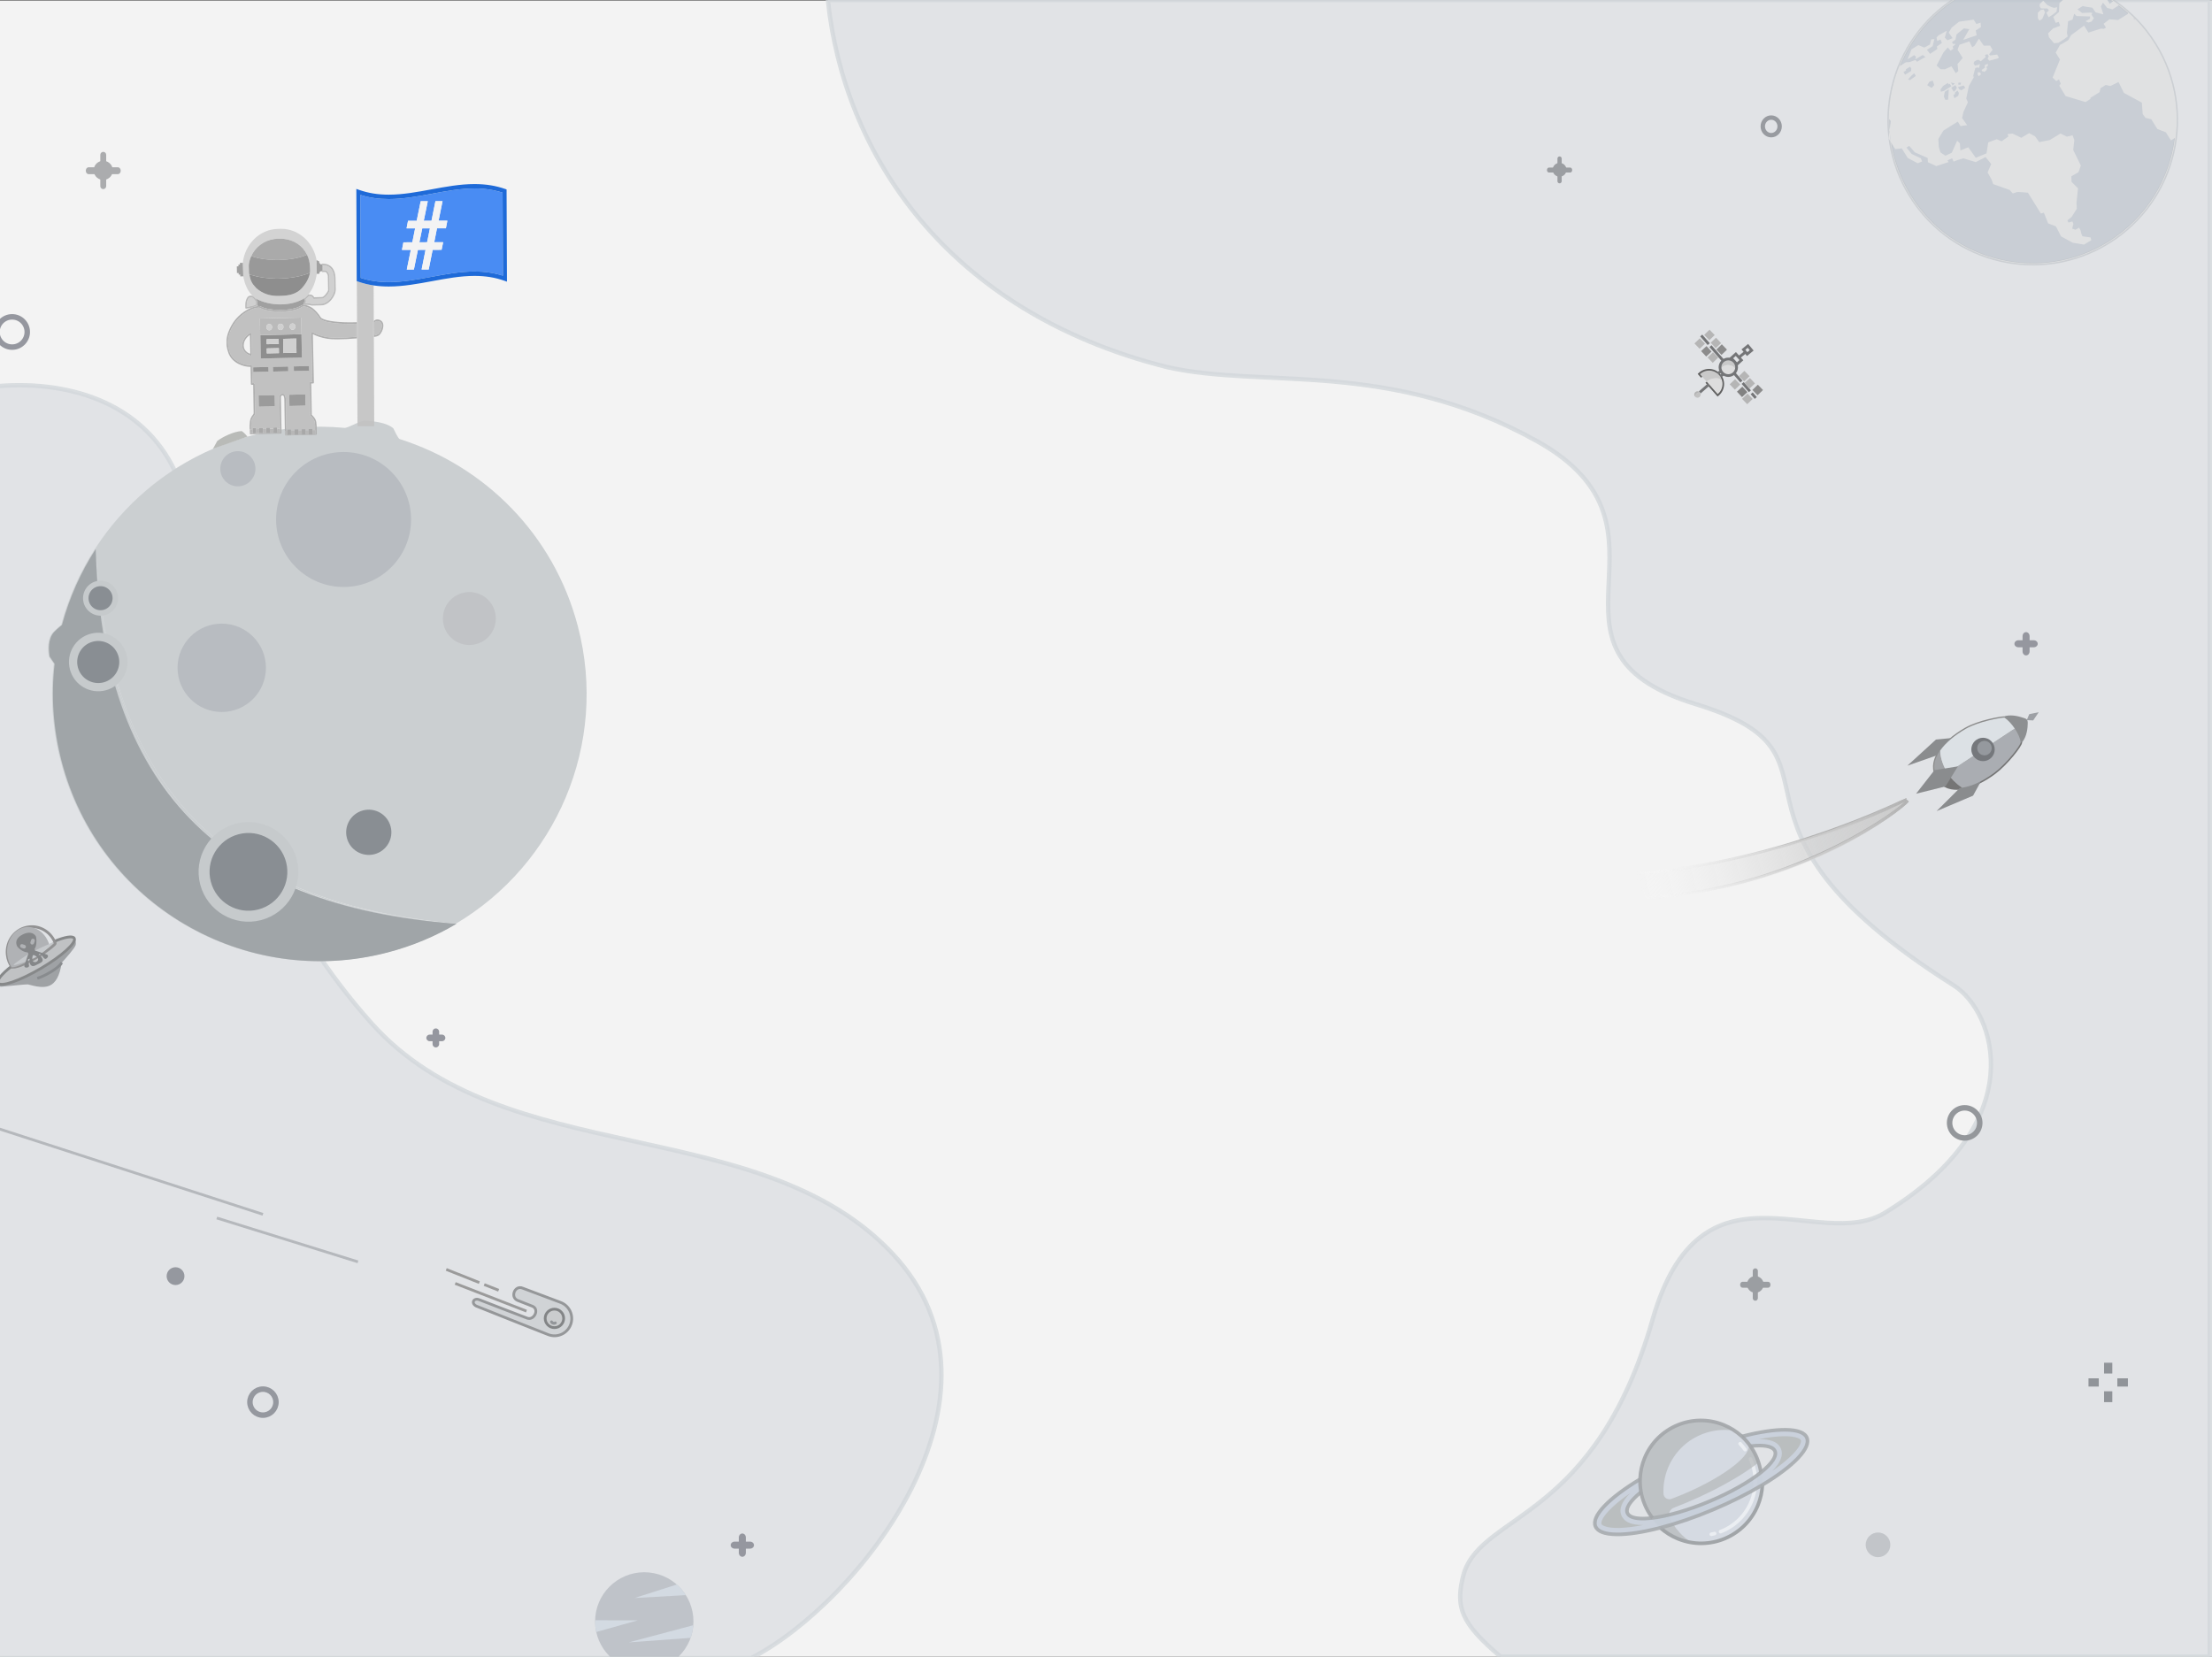 <?xml version="1.0" encoding="utf-8"?>
<!-- Generator: Adobe Illustrator 16.0.0, SVG Export Plug-In . SVG Version: 6.00 Build 0)  -->
<!DOCTYPE svg PUBLIC "-//W3C//DTD SVG 1.1//EN" "http://www.w3.org/Graphics/SVG/1.1/DTD/svg11.dtd">
<svg version="1.1" id="图层_1" xmlns="http://www.w3.org/2000/svg" xmlns:xlink="http://www.w3.org/1999/xlink" x="0px" y="0px"
	 width="806.959px" height="604.473px" viewBox="0 0 806.959 604.473" enable-background="new 0 0 806.959 604.473"
	 xml:space="preserve">
<rect x="0" y="0" width="806.959" height="604.473" fill="#333333" stroke="none"/>
<rect y="0.181" fill="#F3F3F3" width="806.959" height="604.982"/>
<g>
	<path id="bg2" opacity="0.8" fill="#DCDEE2" stroke="#D2D7DB" stroke-width="1.6" stroke-miterlimit="10" d="M135.589,373.396
		c-67-75-52.334-153.667-70.546-198.65C54.207,147.982,26.801,138.62-0.8,140.884v464.087h274.858
		c38.847-19.953,99.894-96.05,51.53-147.575C277.042,405.674,183.787,427.349,135.589,373.396z"/>
	<path id="bg1" opacity="0.8" fill="#DCDEE2" stroke="#D2D7DB" stroke-width="1.6" stroke-miterlimit="10" d="M806.159,0H302.026
		c5.738,55.301,42.591,113.49,123.562,133.895c35.243,8.064,81-3,135,27c57.516,31.953-6.824,76.134,58,96
		c62,19-2.152,41.792,94.218,102.687c15.095,9.538,28.855,49.9-25.142,82.898c-24.251,14.819-67.117-22.652-84.812,39.069
		c-20.932,73.014-61.598,70.348-68.765,92.348c-3.5,12.667-0.914,18.399,13.341,30.575h258.729V0z"/>
	<g id="satellite">
		<path fill="none" stroke="#606060" stroke-miterlimit="10" d="M622.544,139.325l4.103,4.669c1.037-0.856,1.73-2.126,1.817-3.575
			c0.166-2.769-1.945-5.147-4.712-5.312c-1.431-0.087-2.761,0.436-3.731,1.344l0.921,1.049"/>
		<line fill="none" stroke="#747577" stroke-miterlimit="10" x1="620.098" y1="143.165" x2="623.385" y2="140.28"/>
		<path fill="none" stroke="#747577" stroke-miterlimit="10" d="M626.394,136.053c0.325,0.255,1.495-0.532,1.414-0.703"/>
		<path fill="none" stroke="#747577" stroke-miterlimit="10" d="M627.798,137.604c-0.194-0.31,0.905-1.183,0.905-1.183"/>
		
			<rect x="632.13" y="130.037" transform="matrix(0.671 0.741 -0.741 0.671 305.444 -426.502)" fill="none" stroke="#747577" stroke-miterlimit="10" width="3.031" height="2.26"/>
		
			<rect x="636.253" y="126.754" transform="matrix(0.638 0.77 -0.77 0.638 329.339 -444.597)" fill="none" stroke="#747577" stroke-miterlimit="10" width="2.133" height="2.133"/>
		<line fill="none" stroke="#747577" stroke-miterlimit="10" x1="634.421" y1="130.339" x2="636.585" y2="128.607"/>
		<line fill="none" stroke="#747577" stroke-miterlimit="10" x1="623.36" y1="125.555" x2="620.62" y2="122.417"/>
		<line fill="none" stroke="#747577" stroke-miterlimit="10" x1="628.627" y1="131.589" x2="623.999" y2="126.289"/>
		<line fill="none" stroke="#747577" stroke-miterlimit="10" x1="635.289" y1="139.215" x2="632.645" y2="136.188"/>
		<line fill="none" stroke="#747577" stroke-miterlimit="10" x1="638.377" y1="142.753" x2="635.745" y2="139.738"/>
		<line fill="none" stroke="#747577" stroke-miterlimit="10" x1="640.524" y1="145.21" x2="639.031" y2="143.502"/>
		<g>
			
				<rect x="631.661" y="138.842" transform="matrix(0.694 0.72 -0.72 0.694 294.56 -412.806)" fill="#B5B5B5" width="2.71" height="2.71"/>
			
				<rect x="633.988" y="141.38" transform="matrix(0.681 0.733 -0.733 0.681 307.504 -419.911)" fill="#828282" width="2.709" height="2.674"/>
			
				<rect x="636.403" y="143.955" transform="matrix(0.694 0.72 -0.72 0.694 299.492 -414.514)" fill="#B5B5B5" width="2.711" height="2.767"/>
			
				<rect x="635.006" y="135.854" transform="matrix(0.694 0.72 -0.72 0.694 293.497 -416.168)" fill="#B5B5B5" width="2.711" height="2.712"/>
			
				<rect x="637.334" y="138.394" transform="matrix(0.68 0.733 -0.733 0.68 306.444 -423.352)" fill="#B5B5B5" width="2.711" height="2.675"/>
			
				<rect x="639.746" y="140.967" transform="matrix(0.694 0.72 -0.72 0.694 298.794 -418.096)" fill="#8C8C8C" width="2.711" height="2.768"/>
			
				<rect x="618.731" y="123.969" transform="matrix(0.694 0.72 -0.72 0.694 279.965 -408.09)" fill="#B5B5B5" width="2.71" height="2.71"/>
			
				<rect x="621.059" y="126.507" transform="matrix(0.681 0.733 -0.733 0.681 292.334 -415.102)" fill="#8C8C8C" width="2.71" height="2.674"/>
			
				<rect x="623.472" y="129.082" transform="matrix(0.694 0.72 -0.72 0.694 285.185 -409.973)" fill="#B5B5B5" width="2.71" height="2.767"/>
			
				<rect x="622.077" y="120.982" transform="matrix(0.695 0.719 -0.719 0.695 278.294 -411.061)" fill="#B5B5B5" width="2.71" height="2.709"/>
			
				<rect x="624.404" y="123.52" transform="matrix(0.681 0.733 -0.733 0.681 291.348 -418.588)" fill="#B5B5B5" width="2.71" height="2.676"/>
			
				<rect x="626.817" y="126.095" transform="matrix(0.694 0.72 -0.72 0.694 283.913 -413.204)" fill="#8C8C8C" width="2.713" height="2.767"/>
		</g>
		<path fill="#C1C1C1" d="M620.098,143.176c0.02,0,0.039,0.003,0.06,0.006c0.185,0.223,0.292,0.511,0.272,0.822
			c-0.038,0.65-0.597,1.145-1.246,1.104c-0.317-0.019-0.595-0.163-0.795-0.378c0.001-0.018-0.001-0.037,0-0.056
			C618.441,143.792,619.206,143.122,620.098,143.176z"/>
		<path fill="#B2B2B2" d="M618.08,143.865c0.038-0.651,0.595-1.146,1.245-1.107c0.339,0.021,0.631,0.182,0.832,0.424
			c-0.021-0.002-0.04-0.006-0.06-0.006c-0.892-0.054-1.656,0.616-1.709,1.498c-0.001,0.019,0.001,0.038,0,0.056
			C618.18,144.502,618.06,144.196,618.08,143.865z"/>
		<path fill="#C9C9C9" d="M630.584,133.215c-1.242-0.074-2.363,0.528-3.019,1.483c-0.071-0.291-0.1-0.594-0.081-0.906
			c0.102-1.688,1.551-2.973,3.236-2.871c1.687,0.102,2.972,1.551,2.87,3.236c-0.02,0.312-0.084,0.61-0.188,0.89
			C632.867,134.02,631.824,133.291,630.584,133.215z"/>
		<path fill="#DDDDDD" d="M630.355,137.027c-1.373-0.081-2.481-1.058-2.79-2.329c0.655-0.955,1.776-1.557,3.019-1.483
			c1.24,0.075,2.283,0.804,2.818,1.833C632.944,136.272,631.728,137.111,630.355,137.027z"/>
		<circle fill="none" stroke="#747577" stroke-miterlimit="10" cx="630.501" cy="134.008" r="3.025"/>
		<path fill="#C9C9C9" d="M622.636,139.219l-1.567-1.686l-0.893-1.018c0.942-0.882,2.233-1.39,3.622-1.307
			c2.02,0.122,3.678,1.455,4.311,3.251c-0.572-0.25-1.133-0.327-1.856-0.45C624.913,138.072,623.784,138.333,622.636,139.219z"/>
		<path fill="#DDDDDD" d="M626.629,143.795l-3.949-4.496l-0.101-0.114c1.001-0.798,2.299-1.25,3.694-1.166
			c0.878,0.052,1.487,0.29,1.839,0.441c0.21,0.591,0.306,1.231,0.266,1.895C628.295,141.75,627.627,142.97,626.629,143.795z"/>
	</g>
	<g id="rocket">
		<path fill="#C8C8C8" stroke="#8C8C8C" stroke-miterlimit="10" d="M707.024,284.117c-3.941-5.948,1.166-12.997,10.08-18.142
			c4.8-2.775,13.095-4.164,14.186-4.114c1.251,0.847,2.627,2.333,3.748,3.993l-27.866,18.447
			C707.12,284.236,707.067,284.183,707.024,284.117z"/>
		<path fill="#9C9C9C" stroke="#757575" stroke-miterlimit="10" d="M735.038,265.854c1.093,1.625,1.945,3.421,2.176,4.946
			c0.007,1.189-5.135,7.775-9.552,11.112c-8.025,6.05-17.005,8.097-20.49,2.39L735.038,265.854z"/>
		<polygon fill="#9DA0A5" points="743.754,259.849 740.297,260.565 739.384,262.743 741.729,262.852 		"/>
		<path fill="#8D8F91" d="M731.648,261.216c2.714-0.57,5.337,0.312,7.021,0.86c0.452,0.137,0.757,0.448,0.842,0.578
			c0.1,0.152,0.236,0.524,0.234,1.056c0.001,2.037-0.363,4.909-1.921,6.936c-0.104,0.068-0.286,0.188-0.667,0.092l-5.919-8.942
			C731.279,261.421,731.434,261.315,731.648,261.216z"/>
		<polygon fill="#8A8C8E" points="712.146,269.26 706.259,269.834 695.814,279.371 706.719,275.547 		"/>
		<polygon fill="#8A8C8E" points="722.643,285.106 719.8,290.301 706.477,295.943 714.985,287.479 		"/>
		<path fill="#757575" d="M710.403,282.063l-3.285,2.176c1.924,2.731,5.013,3.649,8.62,3.143
			C713.494,285.795,711.745,284.042,710.403,282.063z"/>
		<path fill="#AAADB2" d="M727.622,281.885c4.429-3.338,9.569-9.921,9.559-11.115c-0.228-1.525-1.078-3.321-2.174-4.949
			l-24.582,16.274c1.34,1.978,3.091,3.732,5.332,5.318C719.411,286.902,723.586,284.929,727.622,281.885z"/>
		<path fill="#A0A2A5" d="M707.76,273.821c-2.39,3.413-2.939,6.986-0.791,10.228c0.047,0.072,0.106,0.126,0.149,0.19L710.5,282
			C708.895,279.552,707.891,276.639,707.76,273.821z"/>
		<path fill="#DCE1E5" d="M731.26,261.828c-1.089-0.042-9.379,1.346-14.182,4.116c-4.054,2.339-7.312,5.068-9.298,7.909
			c0.131,2.818,1.134,5.732,2.74,8.179l24.486-16.21C733.889,264.165,732.514,262.681,731.26,261.828z"/>
		<polygon fill="#8A8C8E" points="714.271,279.617 705.729,280.979 699.005,289.595 709.728,286.935 		"/>
		<g>
			<path fill="#95999E" d="M720.925,274.905c1.026,1.55,3.112,1.979,4.663,0.944c1.553-1.025,1.979-3.112,0.946-4.662
				c-1.024-1.548-3.113-1.972-4.664-0.944C720.318,271.268,719.897,273.358,720.925,274.905z"/>
			<path fill="#75787C" d="M721.066,269.888c1.963-1.304,4.613-0.764,5.913,1.203c1.305,1.961,0.767,4.614-1.2,5.913
				c-1.966,1.305-4.614,0.765-5.917-1.2C718.562,273.838,719.1,271.188,721.066,269.888z M721.753,274.412
				c0.807,1.22,2.446,1.551,3.657,0.747c1.223-0.807,1.55-2.442,0.748-3.659c-0.804-1.218-2.445-1.549-3.659-0.745
				C721.282,271.562,720.948,273.2,721.753,274.412z"/>
		</g>
		<g>
			
				<linearGradient id="SVGID_1_" gradientUnits="userSpaceOnUse" x1="597.058" y1="322.598" x2="698.67" y2="300.999" gradientTransform="matrix(0.998 -0.063 0.063 0.998 -18.722 40.96)">
				<stop  offset="0" style="stop-color:#FFFFFF;stop-opacity:0"/>
				<stop  offset="0.188" style="stop-color:#EAEAEA;stop-opacity:0.196"/>
				<stop  offset="0.413" style="stop-color:#D9D9D9;stop-opacity:0.43"/>
				<stop  offset="0.658" style="stop-color:#CFCFCF;stop-opacity:0.686"/>
				<stop  offset="0.96" style="stop-color:#CCCCCC"/>
			</linearGradient>
			
				<linearGradient id="SVGID_2_" gradientUnits="userSpaceOnUse" x1="596.369" y1="322.665" x2="698.944" y2="300.862" gradientTransform="matrix(0.998 -0.063 0.063 0.998 -18.722 40.96)">
				<stop  offset="0" style="stop-color:#FFFFFF;stop-opacity:0"/>
				<stop  offset="0.38" style="stop-color:#CECECE;stop-opacity:0.605"/>
				<stop  offset="0.629" style="stop-color:#B2B2B2"/>
			</linearGradient>
			<path fill="url(#SVGID_1_)" stroke="url(#SVGID_2_)" stroke-miterlimit="10" d="M696.019,292.116
				c-2.211,2.836-40.199,32.2-95.299,35.403l-5.129-8.799c53.675-3.507,99.402-27.075,99.896-27.06"/>
			
				<linearGradient id="line2_2_" gradientUnits="userSpaceOnUse" x1="601.812" y1="310.433" x2="697.771" y2="310.433" gradientTransform="matrix(0.998 -0.063 0.063 0.998 -18.722 40.96)">
				<stop  offset="0" style="stop-color:#FFFFFF;stop-opacity:0"/>
				<stop  offset="0.197" style="stop-color:#F9F9F9;stop-opacity:0.198"/>
				<stop  offset="0.471" style="stop-color:#E7E7E7;stop-opacity:0.473"/>
				<stop  offset="0.789" style="stop-color:#C9C9C9;stop-opacity:0.791"/>
				<stop  offset="0.997" style="stop-color:#B2B2B2"/>
				<stop  offset="1" style="stop-color:#B5B5B5"/>
			</linearGradient>
			<path id="line2_1_" fill="none" stroke="url(#line2_2_)" stroke-miterlimit="10" d="M695.899,292.243
				c-2.219,2.832-38.611,31.744-93.56,35.174"/>
			
				<linearGradient id="line1_2_" gradientUnits="userSpaceOnUse" x1="595.618" y1="305.553" x2="696.946" y2="305.553" gradientTransform="matrix(0.998 -0.063 0.063 0.998 -18.722 40.96)">
				<stop  offset="0" style="stop-color:#FFFFFF;stop-opacity:0"/>
				<stop  offset="0.197" style="stop-color:#F9F9F9;stop-opacity:0.198"/>
				<stop  offset="0.471" style="stop-color:#E7E7E7;stop-opacity:0.473"/>
				<stop  offset="0.789" style="stop-color:#C9C9C9;stop-opacity:0.791"/>
				<stop  offset="0.997" style="stop-color:#B2B2B2"/>
				<stop  offset="1" style="stop-color:#B5B5B5"/>
			</linearGradient>
			<path id="line1_1_" fill="none" stroke="url(#line1_2_)" stroke-miterlimit="10" d="M595.591,318.721
				c58.041-4.196,99.284-26.95,99.777-26.933"/>
		</g>
	</g>
	<g id="planet">
		<circle opacity="0.7" fill="#B1B5BC" cx="235.039" cy="591.589" r="17.938"/>
		<path fill="#D3DAE2" d="M250.2,581.998c-0.919-1.449-2.032-2.749-3.303-3.866c-5.004,1.589-15.414,4.923-15.414,4.923
			L250.2,581.998z"/>
		<path fill="#D3DAE2" d="M251.948,597.585c0.521-1.47,0.853-3.018,0.975-4.613l-23.531,6.272
			C229.392,599.244,243.628,598.168,251.948,597.585z"/>
		<path fill="#D3DAE2" d="M217.109,591.176c-0.023,1.017,0.036,2.051,0.193,3.092c0.061,0.401,0.139,0.796,0.225,1.188l15.183-4.271
			C232.71,591.185,223.16,591.151,217.109,591.176z"/>
	</g>
	<g id="planet2">
		<path fill="#D5DAE2" d="M641.137,549.223c-0.607,1.488-1.36,2.877-2.231,4.154c-2.511,3.682-6.02,6.445-9.997,8.067
			c-1.923,0.782-3.956,1.302-6.037,1.527c-2.12,0.229-4.289,0.158-6.449-0.241c-1.475-0.275-2.943-0.703-4.384-1.293
			c-0.347-0.142-0.687-0.29-1.022-0.447c-3.814-1.781-6.908-4.528-9.1-7.823c-0.686-1.03-1.286-2.114-1.791-3.24
			c-0.558-1.235-0.999-2.521-1.322-3.84c-1.081-4.403-0.837-9.178,0.999-13.696c0.039-0.096,0.079-0.191,0.118-0.287
			c0.033-0.077,0.067-0.154,0.101-0.231c0.028-0.069,0.058-0.138,0.088-0.205c2.044-4.574,5.458-8.138,9.552-10.404
			c0.788-0.438,1.602-0.825,2.436-1.161c3.679-1.493,7.757-2.01,11.812-1.377c1.14,0.179,2.277,0.447,3.402,0.812
			c0.541,0.174,1.078,0.369,1.611,0.587c3.566,1.457,6.552,3.73,8.829,6.521c0.692,0.845,1.319,1.74,1.878,2.673
			c0.54,0.904,1.014,1.843,1.422,2.812c0.198,0.475,0.383,0.954,0.548,1.441c0.794,2.314,1.21,4.766,1.204,7.254
			C642.798,543.623,642.262,546.471,641.137,549.223z"/>
		<path fill="#CED4DD" d="M642.774,541.888c-5.148,3.081-11.247,6.164-17.927,8.966c-6.742,2.833-13.272,5.04-19.117,6.559
			c-0.036,0.01-0.071,0.018-0.107,0.028c-1.205-1.075-2.278-2.269-3.21-3.557c0.032-0.002,0.063-0.006,0.096-0.009h0.002
			c0.005,0,0.015-0.003,0.02-0.004c5.533-0.626,13.07-2.725,21.036-6.067c7.886-3.312,14.608-7.177,18.935-10.661
			c0.202,1.21,0.305,2.44,0.301,3.682C642.802,541.178,642.793,541.532,642.774,541.888z"/>
		<g>
			<path fill="#EBEEF2" d="M636.378,529.527c-0.108-0.045-0.208-0.12-0.281-0.225c-0.533-0.738-1.121-1.444-1.752-2.098
				c-0.25-0.261-0.244-0.675,0.016-0.926c0.262-0.252,0.674-0.243,0.925,0.018c0.675,0.697,1.304,1.454,1.872,2.245
				c0.211,0.291,0.144,0.699-0.15,0.911C636.817,529.591,636.58,529.609,636.378,529.527z"/>
			<path fill="#EBEEF2" d="M627.413,559.451c-0.161-0.066-0.297-0.195-0.364-0.372c-0.128-0.336,0.042-0.716,0.378-0.845
				c4.916-1.873,8.874-5.73,10.856-10.585c1.995-4.881,1.896-10.227-0.283-15.046c-0.148-0.33-0.002-0.719,0.328-0.866
				c0.328-0.148,0.716-0.002,0.864,0.328c2.328,5.151,2.433,10.862,0.302,16.077c-2.119,5.189-6.348,9.312-11.601,11.314
				C627.733,559.519,627.562,559.513,627.413,559.451z"/>
			<path fill="#EBEEF2" d="M624.054,560.404c-0.2-0.081-0.353-0.258-0.397-0.484c-0.065-0.354,0.166-0.697,0.522-0.765
				c0.389-0.072,0.783-0.162,1.167-0.259c0.352-0.089,0.708,0.121,0.798,0.47c0.087,0.351-0.122,0.705-0.473,0.797
				c-0.412,0.105-0.834,0.199-1.248,0.277C624.293,560.464,624.165,560.449,624.054,560.404z"/>
		</g>
		<path opacity="0.7" fill="#B6B8BA" enable-background="new    " d="M641.05,532.129c-0.408-0.97-0.882-1.908-1.422-2.812
			c-0.559-0.933-1.186-1.828-1.878-2.673c0.009,0.09,0.031,0.175,0.065,0.259c0.76,1.805-1.14,4.537-4.871,7.573
			c-0.004,0.002-0.01,0.006-0.017,0.012c-0.042,0.035-0.088,0.069-0.13,0.104c-4.329,3.484-11.048,7.35-18.934,10.66
			c-1.387,0.583-2.758,1.124-4.109,1.631c-1.367,0.51-2.839-0.464-2.899-1.922c-0.132-3.108,0.389-6.297,1.643-9.365
			c2.276-5.573,6.551-9.729,11.658-11.979c2.813-1.238,5.881-1.9,9.006-1.899c1.3,0,2.612,0.117,3.92,0.352
			c-1.272-0.868-2.655-1.617-4.14-2.225c-2.764-1.129-5.624-1.664-8.437-1.663c-3.125-0.001-6.19,0.66-9.003,1.9
			c-5.107,2.249-9.384,6.406-11.66,11.979c-2.443,5.979-2.103,12.403,0.418,17.833c-0.045,0.012-0.092,0.024-0.136,0.035
			c0.505,1.126,1.104,2.209,1.791,3.24c0.057-0.018,0.115-0.037,0.172-0.056c1.012,1.48,2.204,2.847,3.565,4.058
			c1.843,1.641,3.991,3.003,6.405,3.99c1.482,0.605,2.995,1.039,4.513,1.312c-0.8-0.544-1.554-1.133-2.264-1.766
			c-2.068-1.841-3.75-4.036-4.991-6.449c-0.066-0.128-0.132-0.26-0.197-0.392c-0.703-1.437,0.002-3.165,1.494-3.739
			c1.497-0.575,3.009-1.183,4.532-1.822c6.68-2.803,12.778-5.886,17.927-8.968c0.046-0.029,0.096-0.056,0.143-0.086
			c3.189-1.916,6.014-3.834,8.383-5.679C641.433,533.083,641.248,532.604,641.05,532.129z"/>
		<path opacity="0.9" fill="#C8CFDB" d="M659.168,524.565c-1.604-3.813-11.062-3.749-23.686-0.472l-0.121,0.052
			c1.201,1.071,2.268,2.262,3.195,3.546l0.147-0.062c4.779-0.54,8.059,0.021,8.814,1.825c0.76,1.806-1.14,4.536-4.87,7.572
			c-0.006,0.005-0.013,0.008-0.018,0.011c-0.043,0.035-0.086,0.071-0.13,0.104c-4.326,3.484-11.049,7.35-18.935,10.661
			c-7.966,3.343-15.503,5.441-21.036,6.067c-0.005,0.001-0.015,0.004-0.02,0.004h-0.002c-0.032,0.003-0.063,0.007-0.096,0.009
			c-1.166,0.13-2.243,0.192-3.215,0.186c-2.961-0.016-4.938-0.669-5.504-2.02c-0.754-1.791,1.111-4.494,4.787-7.502
			c-0.269-1.563-0.373-3.165-0.3-4.774c-11.113,6.693-17.732,13.367-16.136,17.167c1.239,2.955,7.193,3.581,15.682,2.19l0.001,0.001
			c2.44-0.399,5.088-0.967,7.895-1.691c0.036-0.011,0.071-0.019,0.107-0.028c5.845-1.519,12.375-3.726,19.117-6.559
			c6.68-2.802,12.778-5.885,17.927-8.966c0.047-0.03,0.096-0.059,0.141-0.088C654.097,535.085,660.77,528.379,659.168,524.565z"/>
		<path fill="#A1A5A8" d="M611.903,562.048c-2.447-1-4.682-2.395-6.635-4.142l0.871-0.975c1.843,1.647,3.949,2.961,6.26,3.905
			c11.073,4.524,23.766-0.804,28.292-11.877c0.942-2.309,1.48-4.731,1.594-7.201l0.006-0.113l0.043-0.104l0.607,0.248l0.65,0.03
			c-0.122,2.616-0.69,5.188-1.69,7.634C637.102,561.198,623.646,566.847,611.903,562.048z"/>
		<path opacity="0.9" fill="#A8ACAF" d="M584.124,559.588c-1.345-0.55-2.243-1.348-2.682-2.395
			c-0.895-2.129,0.272-4.902,3.463-8.235c2.907-3.037,7.422-6.431,13.054-9.813l0.674,1.121c-5.534,3.324-9.954,6.643-12.783,9.597
			c-2.719,2.84-3.855,5.266-3.201,6.824c0.656,1.561,3.182,2.446,7.114,2.494c4.09,0.052,9.554-0.779,15.802-2.401
			c5.974-1.552,12.554-3.807,19.03-6.526c6.477-2.718,12.693-5.834,17.984-9.015c5.534-3.322,9.955-6.641,12.784-9.596
			c2.718-2.839,3.855-5.264,3.201-6.823c-0.655-1.562-3.181-2.446-7.114-2.494c-4.089-0.053-9.554,0.78-15.801,2.401l-0.329-1.265
			c6.357-1.651,11.941-2.496,16.146-2.444c4.614,0.055,7.409,1.164,8.304,3.294c0.895,2.131-0.271,4.903-3.463,8.235
			c-2.908,3.037-7.421,6.433-13.054,9.813c-5.344,3.212-11.622,6.354-18.153,9.098c-6.533,2.743-13.175,5.021-19.208,6.587
			c-6.357,1.65-11.941,2.496-16.147,2.443C587.397,560.459,585.52,560.159,584.124,559.588z M595.072,554.073
			c-0.99-0.403-1.656-0.996-1.98-1.771c-0.864-2.054,0.887-4.936,5.064-8.331l0.823,1.015c-3.521,2.863-5.272,5.409-4.684,6.812
			c0.591,1.403,3.632,1.938,8.141,1.426l0.168-0.02c5.649-0.66,13.186-2.845,20.708-6.004c7.58-3.181,14.464-7.066,18.895-10.659
			l0.023-0.018c3.524-2.867,5.274-5.413,4.685-6.815c-0.588-1.403-3.63-1.938-8.139-1.428l-0.146-1.301
			c5.348-0.604,8.629,0.166,9.492,2.222c0.863,2.055-0.886,4.935-5.057,8.326l-0.022,0.021c-4.521,3.67-11.528,7.628-19.224,10.857
			c-7.697,3.232-15.43,5.462-21.215,6.116l-0.012,0.001c-0.014,0.003-0.024,0.005-0.035,0.004h-0.003
			C599.232,554.901,596.71,554.743,595.072,554.073z"/>
		<path fill="#BABEBF" d="M585.271,556.803c-0.561-0.229-0.944-0.512-1.056-0.774c-0.022-0.056-0.545-1.432,2.862-4.99
			c1.849-1.931,4.417-4.032,7.565-6.197c-3.047,3.072-4.097,5.796-3.121,8.12c0.348,0.828,1.135,1.967,2.91,2.692
			c1.287,0.525,2.981,0.784,5.056,0.771C592.965,557.691,587.838,557.853,585.271,556.803L585.271,556.803z M646.571,536.663
			c3.046-3.072,4.095-5.796,3.119-8.12c-0.347-0.826-1.135-1.966-2.909-2.691c-1.286-0.524-2.979-0.783-5.051-0.771
			c6.52-1.268,11.646-1.427,14.212-0.378c0.56,0.229,0.942,0.512,1.054,0.773c0.023,0.057,0.546,1.432-2.861,4.991
			C652.287,532.397,649.718,534.498,646.571,536.663z"/>
		<path opacity="0.9" fill="#A3A7AA" d="M602.409,554.271l-0.419-0.467c-2.048-2.832-3.439-6.146-4.024-9.587
			c-0.272-1.604-0.372-3.239-0.297-4.862c0.118-2.596,0.682-5.144,1.675-7.574c4.759-11.643,18.105-17.246,29.75-12.487
			c2.43,0.994,4.645,2.376,6.579,4.109c1.209,1.081,2.306,2.297,3.261,3.615c2.05,2.831,3.442,6.146,4.025,9.591l-1.206,0.91
			l-0.083-0.69c-0.551-3.249-1.864-6.375-3.796-9.043c-0.898-1.242-1.934-2.391-3.072-3.407c-1.824-1.634-3.913-2.938-6.203-3.875
			c-10.977-4.484-23.558,0.797-28.044,11.772c-0.937,2.29-1.466,4.692-1.579,7.141c-0.072,1.53,0.022,3.07,0.279,4.581
			c0.551,3.231,1.854,6.346,3.772,9.011l0.349,0.38L602.409,554.271z"/>
	</g>
	<g id="flashstar_2_">
		<path fill="#D0D3D6" stroke="#959799" stroke-miterlimit="10" d="M208.176,483.301c-1.226,3.254-4.857,4.901-8.111,3.677
			c0,0-25.423-10.04-26.307-10.441c-2.073-1.077-0.913-3.125,1.104-2.316c1.261,0.489,15.003,5.823,17.492,6.729
			c2.487,0.906,4.521-3.269,1.892-4.355c-0.787-0.31-3.247-1.283-5.539-2.173c-2.653-1.281-0.833-5.588,1.934-4.437
			c1.861,0.697,13.855,5.208,13.855,5.208C207.753,476.414,209.399,480.045,208.176,483.301L208.176,483.301z"/>
		<circle fill="#CACCCE" stroke="#838587" stroke-miterlimit="10" cx="202.259" cy="481.029" r="3.372"/>
		<path fill="#929599" d="M200.737,482.549c0.421,0.744,1.368,1.007,2.113,0.586c0.248-0.139,0.336-0.453,0.195-0.703
			c-0.14-0.247-0.455-0.336-0.703-0.194c-0.248,0.139-0.564,0.05-0.705-0.197c-0.14-0.25-0.455-0.337-0.703-0.196
			C200.686,481.984,200.598,482.3,200.737,482.549z"/>
		<line fill="none" stroke="#9B9B9B" stroke-miterlimit="10" x1="176.644" y1="468.677" x2="181.914" y2="470.775"/>
		<line fill="none" stroke="#9B9B9B" stroke-miterlimit="10" x1="162.792" y1="463.159" x2="174.863" y2="467.97"/>
		<line fill="none" stroke="#9B9B9B" stroke-miterlimit="10" x1="166.06" y1="468.274" x2="192.064" y2="478.377"/>
		<line fill="none" stroke="#B5B8BC" stroke-miterlimit="10" x1="95.922" y1="443.062" x2="-0.8" y2="411.729"/>
		<line fill="none" stroke="#B5B8BC" stroke-miterlimit="10" x1="79.089" y1="444.396" x2="130.589" y2="460.396"/>
	</g>
	<g id="ufo_2_">
		<path fill="#9FA2A5" d="M27.083,342.321c0.548,0.648,0.667,1.759,0.546,2.438c-0.358,1.255-4.015,5.308-5.094,6.471
			c-1.567,10.13-6.188,9.603-12.375,7.93c-1.004-0.036-5.885,0.516-9.82,0.858c-1.057-0.174-1.321-0.868-1.028-1.361
			c10.826-1.069,16.761-5.433,21.146-8.931C23.936,346.95,25.624,346.33,27.083,342.321z"/>
		<path fill="#C0C2C4" stroke="#868889" stroke-miterlimit="10" d="M19.857,343.438c3.85-1.57,6.659-2.081,7.226-1.116
			c0.931,1.577-4.536,6.518-12.204,11.028c-7.67,4.512-14.637,6.892-15.567,5.307c-0.587-0.996,1.384-3.343,4.856-6.069"/>
		<path fill="none" stroke="#929293" stroke-miterlimit="10" d="M4.394,352.912c-0.938-1.292-1.564-2.849-1.746-4.566
			c-0.539-5.108,3.062-9.675,8.042-10.199c4.204-0.442,8.047,2.131,9.469,6.019C20.423,344.886,9.041,353.074,4.394,352.912z"/>
		<path fill="#B0B2B5" d="M4.235,352.929c-0.837-1.304-1.405-2.865-1.586-4.583c-0.539-5.108,2.548-9.619,6.894-10.078
			c3.669-0.387,7.062,2.236,8.356,6.136C18.138,345.124,8.296,353.154,4.235,352.929z"/>
		<path fill="none" stroke="#888B8E" stroke-miterlimit="10" d="M22.535,351.229c-1.216,2.138-6.493,5.021-8.925,5.707"/>
		<path fill="#C6C9CC" d="M19.333,344.024c-0.211-0.3-6.783,2.844-7.805,3.397c-1.17,0.638-6.805,4.297-6.515,4.661
			c0.289,0.363,6.795-2.006,8.057-2.819C14.239,348.792,19.544,344.322,19.333,344.024z"/>
		<path fill="#858789" d="M17.084,348.275l-4.051-1.376l-0.139,0.079c-0.001,0.004,0.001,0.01,0,0.013
			c-0.015-0.027-0.029-0.057-0.042-0.082l-0.254-0.628l-0.008,0.004c0.722-1.048,0.839-2.778,0.59-4.372
			c-0.05-0.152-0.121-0.331-0.181-0.432c-0.879-1.229-2.494-1.622-4.65-0.56c-2.136,1.051-2.768,2.447-2.248,4.004
			c0.073,0.207,0.15,0.327,0.216,0.441c1.12,1.337,2.567,2.099,3.793,2.125l-0.008,0.003l0.325,0.588l-0.148,0.061l-1.377,4.05
			c-0.111,0.331,0.065,0.689,0.396,0.804c0.332,0.111,1.109,0.009,1.218-0.326c0,0,0.176-0.429,0.033-0.641
			c0,0-0.573-1.854-0.252-2.088c0.507-0.081,0.507-0.081,0.616-0.246c-0.415,1.035,0.175,2.236,0.175,2.236
			c0.596,0.785,1.208,0.617,2.014,0.221l1.37-0.675c0.805-0.396,1.309-0.761,1.008-1.634c0,0-0.495-1.203-1.444-1.503
			c0.084-0.023,0.169-0.102,0.414-0.334c0.38-0.11,1.502,1.472,1.502,1.472c0.081,0.244,0.527,0.366,0.527,0.366
			c0.332,0.117,0.888-0.437,1-0.767C17.591,348.746,17.415,348.389,17.084,348.275z M8.553,346.063l-0.778-0.271
			c-0.355-0.123-0.542-0.511-0.419-0.866c0.125-0.354,0.512-0.544,0.866-0.419l0.78,0.271c0.354,0.124,0.541,0.512,0.419,0.867
			C9.297,346,8.908,346.188,8.553,346.063z M13.294,350.924c-0.547,0.269-1.186,0.088-1.429-0.404
			c-0.174-0.77-0.068-1.865,0.237-2.015c0.348-0.172,1.278,0.472,1.741,1.04C14.085,350.037,13.839,350.654,13.294,350.924z
			 M11.109,343.74l0.258-0.783c0.119-0.356,0.504-0.55,0.861-0.432c0.357,0.117,0.55,0.503,0.433,0.86l-0.261,0.782
			c-0.118,0.357-0.504,0.551-0.86,0.433C11.184,344.481,10.99,344.097,11.109,343.74z"/>
	</g>
	<g id="earth_1_">
		<path opacity="0.65" fill="#BCC4CC" stroke="#C0C5C9" stroke-miterlimit="10" d="M786.143,16.038
			c15.343,24.619,7.824,57.021-16.8,72.367c-24.624,15.345-57.022,7.818-72.365-16.801c-15.343-24.624-7.825-57.021,16.799-72.366
			C738.401-16.107,770.799-8.586,786.143,16.038z"/>
		<polygon fill="#E0E1E2" points="746.927,3.111 747.469,3.77 746.531,4.665 747.346,6.285 748.632,5.482 750.247,4.247 
			750.473,2.642 749.306,2.862 748.42,2.591 746.865,1.817 745.386,0.274 744.117,1.477 744.098,2.357 744.539,3.063 745.538,3.105 
					"/>
		<polygon fill="#E0E1E2" points="746.054,4.473 745.536,3.465 744.451,3.628 743.425,4.651 743.429,6.623 744.002,7.544 
			745.034,6.901 		"/>
		<path fill="#E0E1E2" d="M724.003,23.874l0.158,0.84l-1.272,0.794l0.408,0.658l0.306-0.19c0,0,0.104,0.128,0.243,0.295l0.741-0.553
			l0.298-0.606l-0.254-0.688l0.599-0.447l-0.07-0.671l-0.652,0.241L724.003,23.874z"/>
		<polygon fill="#E0E1E2" points="721.468,27.11 721.818,27.785 722.691,27.132 722.385,26.428 721.557,26.338 		"/>
		<path fill="#E0E1E2" d="M688.955,50.486l0.864,1.387c-0.221-1.433-0.376-2.868-0.478-4.306L688.955,50.486z"/>
		<path fill="#E0E1E2" d="M713.776-0.762c-17.348,10.812-26.191,30.09-24.545,49.15l0.11-0.82c-0.102-1.384-0.141-2.768-0.126-4.153
			l0.574,0.763l-0.448,3.389c0.102,1.435,0.257,2.87,0.478,4.306l1.576,2.529l2.398-0.263l2.189,3.515l3.65,1.918l1.58-0.677
			l-0.461-1.15l-3.332-1.563l-1.917-2.34l0.995-0.62l2.052,2.358l4.688,2.053l0.087,1.551l3.051,1.414l4.475-1.454l-0.393-0.628
			l1.689-0.744l0.542,1.197l1.36-0.536l2.201-0.66l4.544,1.371l3.557-1.856l2.058,2.562l-1.313,3.072l1.435,2.542l0.611,1.721
			l5.981,2.111l1.158,1.282c0,0,1.422-0.427,1.57-0.521c0.151-0.093,3.952,0.253,3.952,0.253l4.738,7.605l1.084-0.314l1.56,3.898
			l2.838,1.104l1.883,3.653l4.295,2.326l4.061,0.659l2.675-1.601l-0.27-1.01l-2.964-0.428l-0.397-0.882l-0.271-1.211l-0.558-1.062
			l-1.34,0.782l-1.179-0.422l0.433-1.728l-0.346-0.885l-1.433,0.41l-0.392-0.782l1.575-1.344l1.849-2.913l-0.126-2.18l0.561-5.269
			l-2.354-2.379l-0.071-2.007l2.594-1.508l0.868-2.426l-2.778-5.692l0.398-3.601l-0.633-1.759l-2.083,0.524l-2.316-1.165
			l-3.937,2.398l-3.839,0.751l-1.526-2.12l-2.162-1.167l-2.834,1.71l-3.207-1.538l-1.88,0.196l0.414,0.821l-2.524,1.787
			l-1.793-0.738l-3.08,1.148l-0.63,4.005l-3.919,1.608l-2.746-3.832l-2.861,1.169l-0.183-2.606l-0.999-0.941l-1.983,4.388
			l-2.299,1.072l-1.806-1.194l-0.609-2.013l-0.173-2.907l1.857-3.064l5.236-3.267l0.986,1.606l2.432-0.299l-1.855-2.637l0.509-2.214
			l1.615-3.506l-0.6-1.383l0.959-4.546l1.905-3.42l-0.39-0.051l0.812-3.076l0.84-0.26l0.588,0.208l0.229-1.292l0.134-0.195
			l-0.891,0.395l-1.002,0.24l-0.496-0.796l0.214-0.635l0.972-0.605l0.566-0.081l0.867,0.536l0.427-0.364L723,21.93l0.163-0.037
			l1.232-1.059l-0.223-0.786l0.899-0.288l0.452,0.721l-0.414,0.944v0l0.601,0.724l2.938-0.776c0,0,0.011,0.009,0.028,0.026
			l0.538-0.401l-0.628-1.095l-2.512,0.331l-0.434-0.444l1.279-1.565l-0.896-1.598l-2.337,0.022l-1.747-2.547l-1.614,2.592
			l-0.847,0.528l-1.022-2.131l-3.629,1.226l-0.693,1.805l1.88,3.02l-1.89,2.215l0.285,2.553l-0.921,0.803l-1.569-2.517l-2.407,1.076
			l-1.557-0.032l-1.46-1.352l2.514-4.787l1.569-1.795l1.011,1.178l1.042-0.727l-0.322-0.708l1.024-0.863l-0.12-0.242l-0.611,0.101
			l-0.545-0.622l1.316-0.983l0.293-1.395l0.008-0.093h0.01l0.094-0.424l2.688-2.186l1.972,0.292l-2.261,3.91l4.938-1.667
			l-0.34-1.786l1.882-1.173l-0.117-1.67l-1.537,0.496l-0.989-1.586l-5.324,0.753l-2.669,2.126l-1.097,1.863l1.4,1.997l-1.864,0.8
			l-0.971-0.981l0.707-2.491l-3.044,1.692l-0.69,0.786l0.253,1.227l1.225-0.504l0.47,1.244l-1.814,1.285l0.167,0.92l-2.685,1.777
			c0,0-1.043-1.502-1.15-1.433c-0.108,0.065,2.116-1.374,2.116-1.374l0.638-2.601l-1.164,0.108l-0.47,1.883l-2.024,1.109
			l-2.196-0.888l-2.51,1.565l-1.399,3.588l2.399-1.497l0.658,0.567l-0.265,0.969l2.707-1.583l1.003,0.707l-3.061,1.753l-0.607-0.647
			l-2.133,0.765l-1.341,0.069l-2.232,1.414c4.008-9.915,11.054-18.694,20.802-24.769c11.231-7,24.114-9.2,36.246-7.179l0.061,1.271
			l-1.55,2.083l-0.279,1.475l0.882,0.969l1.148-0.512l1.63,1.197l1.365-1.872l1.627,1.943l-0.548,0.342l-1.634,0.713l-1.488,1.314
			l-0.194,3.271l-2.073,1.793l0.894,2.174l1.114-0.375l0.505,1.438l-2.566,0.964l-1.808,1.762l0.282,1.442l1.887,2.22l1.585-0.19
			l2.056-1.295l1.312-0.994l-0.266-1.373l0.417-4.179l1.611-0.6l0.617-2.154l0.883,0.833l4.926,0.175l-0.069,0.837l-1.613,0.889
			l1.131,0.477l1.092-0.387l0.837-1.174l-0.872-1.344l0.346-0.562l-0.669-0.175l-3.118,0.154l-1.678-1.336l1.922-1.198l0.996,0.226
			l2.547,0.397l1.146,1.681l2.855,0.758l-0.921-2.904l0.783-1.389l1.5,1.91l1.955,0.551l2.292-1.484
			c1.168,0.875,2.301,1.795,3.396,2.774l-0.104,0.373l-3.542,2.208l-3.158-0.262l-2.135,1.635l0.865,1.387l-0.72,0.447l-1.124-0.069
			l-4.556,1.454l-1.587-2.548l-4.743,3.495l-1.029,1.792l-1.979,1.234l-1.032,0.508l-1.571,2.831l1.566,2.512l-2.705,6.604
			l1.352,1.259l0.997-0.621l0.636,1.604l-0.538,0.693l2.308,3.791l7.26,2.189l1.849-1.152l-0.074-0.365l3.321-2.07l0.404-1.484
			l1.885-1.172l1.678,0.391l2.989-1.46l1.953,3.965l6.547,3.562l0.314,4.159l1.03,1.407l2.093,0.485l2.215,3.552l3.122,1.224
			l1.838,2.95l1.466-0.914c-1.917,15.097-10.33,29.247-24.223,37.903c-24.495,15.267-56.843,7.755-72.112-16.744
			c-3.843-6.167-6.237-12.833-7.286-19.597l-0.227-0.362c1.021,6.929,3.443,13.768,7.386,20.092
			c15.345,24.623,47.741,32.146,72.365,16.801c24.624-15.347,32.145-47.745,16.8-72.367C770.799-8.586,738.401-16.107,713.776-0.762
			z M714.632,33.912l-0.235,1.034l-1.409,0.878l-0.383-1.106l0.628-0.474l-0.069-0.417l0.932-0.777L714.632,33.912z M713.881,31.958
			l-0.4,0.843l-0.732,0.668c0,0-0.828-1.328-0.913-1.468l1.492-0.929L713.881,31.958z M714.499,30.15l0.941-0.001l-0.264,0.788
			l-0.817-0.114L714.499,30.15z M714.294,31.815l0.109-0.069l1.997-0.554l0.535,0.86l-1.409,0.88l-0.733-0.318L714.294,31.815z
			 M711.697,30.125l1.432,0.265l-0.776,0.788L711.697,30.125z M707.905,32.681l0.949-1.323l1.744-1.087l0.33,0.527l0.378-0.236
			l0.571,0.912l-2.656,1.655l-1.167,0.346L707.905,32.681z M709.146,35.215l0.333-1.745l1.466-0.914l-0.244,3.803l-1.033,0.067
			L709.146,35.215z M703.888,29.803l1.205-0.404l0.518,1.638l-0.909,1.067l-1.633-1.024L703.888,29.803z M698.896,27.725
			l-2.101,1.499l-0.727-0.238l1.275-1.41c0,0,0.864-0.768,0.949-0.82C698.376,26.703,698.896,27.725,698.896,27.725z
			 M695.368,25.697l-0.129-0.384l1.589-0.99l0.433,0.693l-0.076,0.893l-2.186,1.363l-0.552-0.891l-0.051-0.081L695.368,25.697z
			 M758.542-3.832l-3.066,1.873l-0.588-0.516l1.307-2.16l-1.339-2.168c1.262,0.332,2.513,0.706,3.749,1.127L758.542-3.832z
			 M770.467,0.76l-0.788,0.658l-1.226-1.968l0.083-0.487c0.815,0.484,1.615,0.997,2.399,1.529L770.467,0.76z M778.403,6.63
			c0.213,0.215,0.432,0.426,0.646,0.647l-0.685-0.397L778.403,6.63z"/>
	</g>
	<g id="planet_1_">
		<g id="XMLID_3_">
			<g>
				<path fill="#CBCFD1" d="M162.058,336.6c-75.386-8.355-120.164-43.539-126.729-130.723
					C42.014,296.726,86.611,328.369,162.058,336.6z"/>
				<path fill="#CBCFD1" d="M163.23,336.728c-0.392-0.045-0.781-0.083-1.173-0.128C162.449,336.645,162.839,336.683,163.23,336.728z
					"/>
				<path fill="#CBCFD1" d="M22.183,277.816c13.595,52.087,66.846,83.3,118.939,69.697c9.062-2.365,17.481-5.919,25.151-10.471
					l-0.002-0.007c-1.018-0.099-2.028-0.199-3.041-0.308c-0.392-0.045-0.781-0.083-1.173-0.128
					c-75.446-8.23-120.044-39.874-126.729-130.723c-0.153-1.983-0.285-4.002-0.394-6.051l-0.007,0.002
					c-5.651,8.636-9.923,18.159-12.621,28.194l0.002,0.007c0,0-1.404,1.064-2.934,2.626c-2.246,2.531-1.954,6.647-1.545,8.928
					c0.702,1.026,1.79,2.61,1.79,2.61C18.301,253.797,19.054,265.83,22.183,277.816z"/>
				<path fill="#CBCFD1" d="M166.28,337.04c36.435-21.607,55.777-65.436,44.548-108.461c-8.783-33.651-34.109-58.59-64.979-68.366
					c-0.701-0.22-1.936-3.199-2.373-3.953c-2.442-2.114-7.222-2.61-10.271-2.744c-1.451-0.156-5.311,2.099-6.987,2.537
					c-0.261,0.068-0.47,0.1-0.605,0.057c-11.018-1.03-22.402-0.198-33.728,2.758c-0.544,0.142-1.086,0.292-1.622,0.439
					c-1.264,0.353-4.608,1.497-7.59,2.57c-2.162,0.773-4.126,1.503-4.968,1.87c-17.897,7.74-32.57,20.467-42.771,36.079
					c0.108,2.048,0.24,4.068,0.394,6.051c6.566,87.185,51.344,122.368,126.729,130.723c0.392,0.045,0.781,0.083,1.173,0.128
					c1.012,0.108,2.022,0.209,3.041,0.308l0.002,0.007L166.28,337.04z"/>
			</g>
			<g>
			</g>
		</g>
		<path fill="#A0A5A8" d="M166.268,337.035c-85.75-6.41-129.423-50.482-131.323-136.742c-5.502,8.514-9.68,17.872-12.329,27.729
			l0.002,0.007c0,0-1.404,1.063-2.934,2.625c-2.246,2.531-1.954,6.648-1.545,8.928c0.702,1.026,1.79,2.61,1.79,2.61
			c-1.319,11.604-0.565,23.637,2.563,35.623c13.595,52.088,66.846,83.302,118.939,69.697c9.048-2.361,17.461-5.91,25.122-10.451
			C166.456,337.053,166.365,337.042,166.268,337.035z"/>
		<circle fill="#B8BCC1" cx="125.34" cy="189.546" r="24.621"/>
		<circle fill="#C1C3C6" cx="171.226" cy="225.673" r="9.661"/>
		<path fill="#898E93" stroke="#C6CACC" stroke-width="3" stroke-miterlimit="10" d="M26.958,243.856
			c1.278,4.903,6.293,7.845,11.197,6.565c4.903-1.283,7.843-6.294,6.56-11.199c-1.279-4.903-6.293-7.841-11.195-6.562
			C28.614,233.941,25.679,238.952,26.958,243.856z"/>
		<circle fill="#898E93" stroke="#C6CACC" stroke-width="2" stroke-miterlimit="10" cx="36.683" cy="218.254" r="5.388"/>
		<circle fill="#B8BCC1" cx="80.894" cy="243.654" r="16.122"/>
		<path fill="#898E93" stroke="#C6CACC" stroke-width="4" stroke-miterlimit="10" d="M74.973,322.196
			c2.259,8.649,11.103,13.833,19.752,11.577c8.652-2.255,13.835-11.103,11.577-19.749c-2.259-8.654-11.102-13.836-19.752-11.58
			C77.897,304.703,72.714,313.546,74.973,322.196z"/>
		<path fill="#898E93" d="M126.552,305.761c1.149,4.406,5.655,7.047,10.063,5.896c4.407-1.148,7.048-5.656,5.897-10.062
			c-1.149-4.418-5.657-7.061-10.063-5.91C128.04,296.834,125.402,301.354,126.552,305.761z"/>
		<path fill="#B9BBB8" d="M90.263,159.304c0,0-1.162-1.489-2.076-2.024c-2.939,0.122-7.102,2.187-8.938,3.616
			c-0.734,1.355-1.543,2.85-1.543,2.85"/>
		<path fill="#B8BCC1" d="M80.57,172.648c0.894,3.426,4.399,5.479,7.827,4.585c3.422-0.893,5.475-4.396,4.58-7.824
			c-0.893-3.426-4.396-5.478-7.82-4.585C81.729,165.718,79.676,169.221,80.57,172.648z"/>
	</g>
	<g id="astronaut">
		<g>
			<g enable-background="new    ">
				<defs>
					<rect id="SVGID_3_" x="82.646" y="67.157" enable-background="new    " width="102.295" height="91.728"/>
				</defs>
				<clipPath id="SVGID_4_">
					<use xlink:href="#SVGID_3_"  overflow="visible"/>
				</clipPath>
				<g clip-path="url(#SVGID_4_)">
					<g>
						<g>
							<g>
								<path fill="#D3D3D3" d="M113.066,97.258c0,0.001,0,0.002,0,0.004c0.002,0.033,0.004,0.066,0.006,0.1
									c0-0.006,0-0.012,0-0.018C113.07,97.315,113.068,97.286,113.066,97.258 M102.356,87.098L102.356,87.098
									c0.001,0,0.002,0,0.003,0c0.08,0,0.16,0.001,0.24,0.002c0.025,0,0.05,0.001,0.075,0.002
									c0.059,0.001,0.118,0.003,0.177,0.006c0.025,0.001,0.049,0.001,0.074,0.003c0.074,0.003,0.149,0.008,0.223,0.013
									c0.034,0.002,0.067,0.005,0.1,0.007c0.043,0.003,0.087,0.007,0.13,0.01c0.042,0.004,0.083,0.008,0.125,0.012
									c0.029,0.003,0.058,0.006,0.086,0.009c5.229,0.546,9.341,4.544,9.48,10.182c0.043,0.683,0.088,1.511,0.041,1.953
									c-0.001,0.015-0.003,0.03-0.005,0.044c-0.279,2.178-1.529,4.149-2.853,5.661c-1.932,2.223-4.587,2.871-7.794,2.943
									l-0.913,0.018c-0.116,0.002-0.231,0.004-0.346,0.004c-2.926,0-5.438-0.888-7.646-2.776c-0.03-0.031-0.06-0.062-0.088-0.092
									c-1.62-1.686-2.042-2.606-2.535-5.002c-0.033-0.18-0.074-0.36-0.107-0.549c-0.049-0.684-0.065-2.196-0.074-2.763
									c0-0.001,0-0.002,0-0.003c0-0.008,0-0.016,0-0.023v0.027l0,0.002l-0.048,1.159c-0.006-0.333,0.004-0.664,0.029-0.99
									c0.001-0.009,0.001-0.017,0.002-0.025c0.002-0.031,0.005-0.061,0.007-0.091c0.001-0.012,0.002-0.024,0.003-0.037l0,0.011
									c0-0.004,0.001-0.009,0.001-0.013l-0.001,0.002l0.001-0.008c0.452-4.922,4.347-8.918,9.328-9.581
									c0.011-0.001,0.021-0.003,0.031-0.004c0.053-0.007,0.105-0.013,0.158-0.02c0.028-0.003,0.056-0.006,0.084-0.009
									c0.063-0.006,0.125-0.013,0.189-0.019c0.054-0.005,0.108-0.01,0.163-0.014c0.033-0.003,0.068-0.005,0.102-0.007
									c0.05-0.003,0.1-0.006,0.151-0.009c0.031-0.002,0.062-0.003,0.093-0.005c0.08-0.003,0.161-0.006,0.241-0.008l0.797-0.018
									C102.174,87.099,102.265,87.098,102.356,87.098C102.356,87.098,102.356,87.098,102.356,87.098 M102.599,83.489
									c-0.092,0-0.186,0.001-0.279,0.003l-0.978,0.027c-6.617,0.148-12.002,5.527-12.769,12.386l0.181,4.912h0
									c0.444,2.633,1.443,5.042,3.108,6.849c0.106,0.115,0.215,0.228,0.326,0.336c0.083,0.032,0.151,0.068,0.192,0.104
									c0.305,0.245,0.55,0.48,0.746,0.703c0.058,0.043,0.116,0.086,0.175,0.129c2.721,1.459,5.897,2.129,8.948,2.129
									c3.353,0,6.554-0.81,8.828-2.268c0,0,0,0,0,0.001c0.115-0.088,0.229-0.18,0.339-0.274c0.091-0.078,0.189-0.164,0.289-0.255
									c0.206-0.19,0.404-0.392,0.597-0.605c0.038-0.045,0.074-0.091,0.106-0.135c0.019-0.027,0.042-0.049,0.068-0.066
									c0.052-0.062,0.103-0.123,0.154-0.186c1.531-1.917,2.551-4.621,2.927-7.376l-0.066-4.973
									C114.351,88.396,108.988,83.489,102.599,83.489"/>
								<path fill="#A0A0A0" d="M111.076,108.8c-2.274,1.458-5.475,2.268-8.828,2.268c-3.05,0-6.227-0.67-8.948-2.129
									c-0.008-0.004-0.016-0.008-0.024-0.013c-0.001,0.019-0.003,0.039-0.005,0.058c0.701,0.89,0.632,1.587,0.589,2.048
									c-0.008,0.108-0.017,0.216-0.008,0.279c0.008,0.068-0.005,0.137-0.035,0.195c0.086,0.053,0.174,0.104,0.262,0.155
									c0.076-0.005,0.148-0.007,0.217-0.007c0.345,0,0.633,0.054,0.839,0.162c1.332,0.783,4.012,1.269,6.997,1.269
									c3.387,0,6.339-0.603,7.704-1.575c0.236-0.175,0.55-0.273,0.929-0.287c0.023-0.018,0.046-0.036,0.068-0.054
									c-0.029-0.061-0.039-0.13-0.027-0.2c0.016-0.117,0.057-0.234,0.107-0.378c0.115-0.36,0.247-0.765,0.065-1.467
									c-0.024-0.114,0.015-0.237,0.102-0.31C111.078,108.81,111.078,108.805,111.076,108.8
									C111.077,108.8,111.077,108.8,111.076,108.8"/>
								<path fill="#D0D0D0" d="M91.401,108.449c-0.115,0-0.172,0.018-0.206,0.036l-0.083,0.045
									c-0.362,0.171-0.526,0.252-0.929,1.404c-0.148,0.45-0.172,1.449-0.165,2.052c0.617-0.09,2.097-0.342,3.28-0.837l0.017-0.171
									c0.049-0.513,0.115-1.278-1.274-2.403C92.001,108.548,91.673,108.449,91.401,108.449"/>
								<path fill="#BABABA" d="M90.02,111.986c-0.008-0.603,0.017-1.602,0.165-2.052c0.403-1.152,0.567-1.233,0.929-1.404
									l0.083-0.045c0.033-0.018,0.091-0.036,0.206-0.036c0.271,0,0.6,0.099,0.641,0.126c1.39,1.125,1.324,1.89,1.274,2.403
									l-0.017,0.171C92.117,111.644,90.637,111.896,90.02,111.986 M91.401,107.854c-0.148,0-0.279,0.018-0.411,0.072l-0.107,0.054
									c-0.485,0.243-0.748,0.414-1.208,1.746c-0.263,0.774-0.197,2.529-0.189,2.61l0.09,0.216l0.181,0.072l0.024-0.009
									c0.057-0.006,0.923-0.102,1.961-0.349c0.611-0.246,1.176-0.416,1.662-0.513c0.095-0.038,0.19-0.078,0.282-0.119
									c0.057-0.027,0.102-0.073,0.13-0.129c0.03-0.058,0.043-0.126,0.035-0.195c-0.008-0.063,0-0.171,0.008-0.279
									c0.043-0.461,0.112-1.158-0.589-2.048c-0.045-0.057-0.093-0.116-0.146-0.174c-0.196-0.223-0.44-0.458-0.746-0.703
									c-0.041-0.037-0.108-0.072-0.192-0.104C91.967,107.917,91.634,107.854,91.401,107.854"/>
								<polyline fill="#A0A0A0" points="88.573,95.894 87.521,95.921 87.529,96.542 86.994,96.533 86.986,97.163 86.395,97.199 
									86.443,99.611 87.068,99.62 87.077,100.205 87.636,100.178 87.644,100.844 88.753,100.817 88.754,100.817 88.573,95.905 
									88.573,95.894 								"/>
								<path fill="#D0D0D0" d="M117.843,96.785l0.042,1.854c0.312-0.009,0.616-0.009,0.707-0.009c0.913,0,1.545,1.35,1.562,2.079
									c0.025,0.657,0.066,3.213,0.083,4.446l0.008,0.612c0.017,0.918-1.759,3.177-2.713,3.204c0,0-2.877,0.081-3.058,0.09
									c-0.107,0-0.206-0.063-0.255-0.162c-0.312-0.648-0.567-0.864-1.472-0.882c-0.345,0.432-0.863,0.882-1.192,1.152
									c0.14,0.684,0.016,1.161-0.09,1.503c0.164-0.009,0.337-0.018,0.509-0.018c0.88,0,1.595,0.189,1.768,0.234l3.609-0.081
									c0.995-0.018,2.163-0.684,3.108-1.782c0.946-1.098,1.497-2.403,1.48-3.501l-0.074-3.987
									C121.839,100.124,121.387,96.839,117.843,96.785"/>
								<path fill="#BABABA" d="M117.884,98.639l-0.042-1.854c3.544,0.054,3.996,3.339,4.021,4.752l0.074,3.987
									c0.017,1.098-0.534,2.403-1.48,3.501c-0.945,1.098-2.113,1.764-3.108,1.782l-3.609,0.081
									c-0.173-0.045-0.888-0.234-1.768-0.234c-0.172,0-0.345,0.009-0.509,0.018c0.106-0.342,0.23-0.819,0.09-1.503
									c0.329-0.27,0.847-0.72,1.192-1.152c0.905,0.018,1.16,0.234,1.472,0.882c0.05,0.099,0.148,0.162,0.255,0.162
									c0.181-0.009,3.058-0.09,3.058-0.09c0.954-0.027,2.73-2.286,2.713-3.204l-0.008-0.612c-0.017-1.233-0.058-3.789-0.083-4.446
									c-0.017-0.729-0.649-2.079-1.562-2.079C118.5,98.63,118.197,98.63,117.884,98.639 M117.761,96.19h-0.206
									c-0.142,0-0.261,0.133-0.263,0.287c0.121,0.005,0.24,0.01,0.271,0.01l0.049,2.457c-0.098,0-0.19,0-0.271,0
									c0.007,0.161,0.125,0.298,0.255,0.298c0.008,0,0.016,0,0.024-0.001c0.387-0.009,0.855-0.009,1.003-0.009
									c0.501,0,0.97,1.008,0.979,1.494c0.025,0.657,0.066,3.213,0.083,4.437l0.016,0.621c0.008,0.603-1.546,2.574-2.187,2.583
									c0,0-2.245,0.063-2.894,0.081c-0.428-0.783-0.913-1.026-1.998-1.026c-0.051,0-0.103,0.014-0.146,0.042
									c-0.026,0.017-0.05,0.039-0.068,0.066c-0.033,0.044-0.069,0.089-0.106,0.135c-0.17,0.203-0.387,0.415-0.597,0.605
									c-0.1,0.091-0.198,0.178-0.289,0.255c-0.136,0.117-0.253,0.215-0.332,0.282c-0.002,0.001-0.004,0.004-0.005,0.005
									c-0.086,0.073-0.125,0.195-0.102,0.31c0.181,0.702,0.05,1.107-0.065,1.467c-0.05,0.144-0.091,0.261-0.107,0.378
									c-0.012,0.07-0.002,0.139,0.027,0.2c0.009,0.019,0.02,0.036,0.033,0.052c0.179,0.001,0.373,0.02,0.577,0.057
									c0.173-0.02,0.35-0.03,0.531-0.03c0.913,0,1.653,0.225,1.661,0.234l0.074,0.009h0.008l3.65-0.081
									c1.134-0.027,2.442-0.765,3.486-1.971c1.044-1.206,1.653-2.673,1.628-3.924l-0.074-3.987
									C122.349,98.18,120.605,96.19,117.761,96.19"/>
								<path fill="#A0A0A0" d="M115.491,94.913l0,0.017l0.066,4.973v0.005l0.97-0.018l0.017-0.549l0.518-0.396c0,0,0.115,0,0.28,0
									c0.081,0,0.173,0,0.271,0l-0.049-2.457c-0.031,0-0.151-0.005-0.271-0.01c-0.101-0.004-0.202-0.008-0.254-0.008l-0.551-0.558
									l-0.049-0.567L115.491,94.913"/>
								<path fill="#AFAFAF" d="M92.535,150.842c-0.051,0.032-0.1,0.064-0.147,0.096l0.066,0.113
									c0.027-0.035,0.054-0.069,0.082-0.104L92.535,150.842"/>
								<path fill="#C1C1C1" d="M137.65,117.152c-0.337,0-0.444,0.063-0.864,0.324l-0.049,0.036v4.77
									c0.485-0.081,0.551-0.108,1.126-0.351c0.642-0.333,1.604-2.178,1.423-3.465c-0.115-0.747-0.601-1.188-1.447-1.305
									L137.65,117.152"/>
								<path fill="#AFAFAF" d="M136.737,122.282v-4.77l0.049-0.036c0.419-0.261,0.526-0.324,0.864-0.324l0.189,0.009
									c0.847,0.117,1.332,0.558,1.447,1.305c0.181,1.287-0.781,3.132-1.423,3.465
									C137.288,122.174,137.222,122.201,136.737,122.282 M137.667,116.551c-0.515,0-0.702,0.124-1.152,0.402l-0.153,0.095
									l0.025,5.85l0.079,0.032h0.042l0.115-0.018c0.724-0.126,0.74-0.126,1.455-0.432c0.838-0.432,1.981-2.493,1.743-4.113
									c-0.148-1.008-0.823-1.656-1.933-1.809C137.808,116.554,137.735,116.551,137.667,116.551"/>
								<path fill="#C1C1C1" d="M94.402,148.382l-0.074-4.113l5.871-0.126l0.082,4.104L94.402,148.382 M105.584,148.13l-0.074-4.104
									l5.878-0.135l0.074,4.104L105.584,148.13 M92.388,135.737l-0.024-1.719l5.574-0.126l0.033,1.719L92.388,135.737
									 M99.59,135.575l-0.033-1.719l5.566-0.126l0.032,1.719L99.59,135.575 M107.212,135.404l-0.033-1.719l5.575-0.126
									l0.033,1.728L107.212,135.404 M91.591,129.779l-0.066-0.009c-0.707-0.18-3.025-0.981-3.165-3.591
									c-0.066-3.15,2.836-4.68,2.959-4.743c0.036-0.02,0.074-0.029,0.113-0.029c0.051,0,0.103,0.016,0.15,0.047
									c0.074,0.045,0.124,0.144,0.132,0.243l0.148,7.776c0.008,0.099-0.033,0.18-0.099,0.243L91.591,129.779 M94.929,122.282
									l-0.115-6.084l15.054-0.333l0.115,6.084h-0.002l0.159,8.523l-14.997,0.333l-0.158-8.524L94.929,122.282 M110.836,111.828
									c-0.293,0-0.534,0.06-0.697,0.185c-1.48,1.044-4.473,1.665-8.008,1.665c-3.116,0-5.829-0.495-7.243-1.323
									c-0.083-0.045-0.263-0.108-0.592-0.108c-1.924,0-6.824,2.079-9.447,6.885c-1.899,3.483-2.195,6.12-1.027,9.405
									c1.208,3.447,5.253,4.725,7.515,4.725c0.115,0,0.222,0,0.321,0l0.206,0.081l0.082,0.207l0.124,6.255l0.567-0.009
									c0.083,0,0.14,0.027,0.189,0.081l0.09,0.207l0.173,10.971l-0.074,0.207c-1.258,1.539-1.299,2.241-1.349,3.204
									c-0.016,0.279-0.024,0.576-0.073,0.909l0.024,1.241l0.519-0.012l-0.009-0.455l1.348-0.036l0.008,0.46l1.077-0.024
									l-0.008-0.454l1.34-0.036l0.01,0.459l1.192-0.027l-0.01-0.459l1.349-0.027l0.007,0.456l1.324-0.03l-0.007-0.453l1.332-0.036
									l0.01,0.458l1.046-0.024c-0.061-3.318-0.201-10.909-0.208-11.288c-0.008-0.468,0.058-1.044,0.69-1.359l0.107-0.027
									l0.641-0.018h0.008l0.115,0.018c0.707,0.342,0.781,1.872,0.79,2.043l0.18,11.447l0.346-0.008l-0.007-0.459l1.34-0.027
									l0.009,0.455l1.324-0.03l-0.009-0.461l1.348-0.027l0.008,0.458l1.26-0.029l-0.01-0.456l1.34-0.027l0.009,0.453l1.184-0.027
									l-0.009-0.453l1.349-0.036l0.007,0.458l1.045-0.024c-0.011-0.534-0.021-1.086-0.025-1.388
									c-0.033-0.252-0.049-0.513-0.066-0.756c-0.057-1.008-0.107-1.674-1.62-3.132l-0.09-0.216
									c-0.024-0.99-0.206-11.835-0.206-11.835l0.074-0.216l0.197-0.09l0.691-0.009c-0.049-2.232-0.346-16.038-0.378-17.892v-0.009
									c0-0.162,0.123-0.297,0.271-0.297l0.148,0.045c0.074,0.054,2.056,1.314,5.533,1.863c0.822,0.126,1.998,0.189,3.495,0.189
									c1.965,0,4.448-0.117,7.013-0.324v-4.716c-0.74,0.027-1.497,0.045-2.253,0.045c-1.677,0-10.104-0.108-11.289-2.196
									c-0.542-0.999-1.998-2.556-2.853-3.168C112.646,112.205,111.575,111.828,110.836,111.828"/>
								<path fill="#AFAFAF" d="M91.311,129.085c-0.888-0.306-2.302-1.071-2.401-2.925c-0.049-2.115,1.521-3.438,2.261-3.951
									L91.311,129.085 M91.432,121.407c-0.039,0-0.078,0.009-0.113,0.029c-0.123,0.063-3.025,1.593-2.959,4.743
									c0.14,2.61,2.458,3.411,3.165,3.591l0.066,0.009l0.172-0.063c0.066-0.063,0.107-0.144,0.099-0.243l-0.148-7.776
									c-0.008-0.099-0.058-0.198-0.132-0.243C91.535,121.423,91.483,121.407,91.432,121.407 M102.131,113.678
									c3.536,0,6.528-0.621,8.008-1.665c0.163-0.125,0.404-0.185,0.697-0.185c0.739,0,1.81,0.377,2.805,1.021
									c0.855,0.612,2.311,2.169,2.853,3.168c1.184,2.088,9.611,2.196,11.289,2.196c0.756,0,1.513-0.018,2.253-0.045v4.716
									c-2.565,0.207-5.048,0.324-7.013,0.324c-1.497,0-2.672-0.063-3.495-0.189c-3.478-0.549-5.459-1.809-5.533-1.863
									l-0.148-0.045c-0.148,0-0.271,0.135-0.271,0.297v0.009c0.032,1.854,0.329,15.66,0.378,17.892l-0.691,0.009l-0.197,0.09
									l-0.074,0.216c0,0,0.181,10.845,0.206,11.835l0.09,0.216c1.513,1.458,1.562,2.124,1.62,3.132
									c0.017,0.243,0.033,0.504,0.066,0.756c0.004,0.302,0.014,0.854,0.025,1.388l0.099-0.002l0.033,1.521l-1.151,0.026v0.001
									l-1.34,0.036v-0.006l-1.184,0.027v0.006l-1.34,0.027v-0.003l-1.266,0.029v0.001l-0.498,0.01l-2.167,0.049v0.004
									l-1.348,0.027l-0.797,0.018l-0.025-1.521l0.451-0.01l-0.18-11.447c-0.008-0.171-0.083-1.701-0.79-2.043l-0.115-0.018h-0.008
									l-0.641,0.018l-0.107,0.027c-0.633,0.315-0.698,0.891-0.69,1.359c0.007,0.379,0.148,7.97,0.208,11.288l0.104-0.002
									l0.025,1.53l-7.199,0.158l-0.489,0.013v-0.002l-1.75,0.039l-0.668,0.018v-0.003l-0.97,0.021l-0.024-1.521l0.444-0.01
									l-0.024-1.241c0.049-0.333,0.058-0.63,0.073-0.909c0.05-0.963,0.091-1.665,1.349-3.204l0.074-0.207l-0.173-10.971
									l-0.09-0.207c-0.049-0.054-0.107-0.081-0.189-0.081l-0.567,0.009l-0.124-6.255l-0.082-0.207l-0.206-0.081
									c-0.099,0-0.206,0-0.321,0c-2.261,0-6.306-1.278-7.515-4.725c-1.167-3.285-0.872-5.922,1.027-9.405
									c2.623-4.806,7.523-6.885,9.447-6.885c0.329,0,0.51,0.063,0.592,0.108C96.302,113.183,99.015,113.678,102.131,113.678
									 M110.854,111.221c-0.031,0-0.061,0-0.09,0.001c-0.379,0.014-0.693,0.111-0.929,0.287c-1.365,0.972-4.317,1.575-7.704,1.575
									c-2.984,0-5.665-0.486-6.997-1.269c-0.206-0.108-0.494-0.162-0.839-0.162c-0.068,0-0.141,0.002-0.217,0.007
									c-0.202,0.013-0.428,0.044-0.674,0.094c-0.486,0.098-1.051,0.268-1.662,0.513c-2.38,0.956-5.46,3.062-7.363,6.549
									c-1.981,3.618-2.286,6.498-1.069,9.936c1.311,3.744,5.508,5.113,8.017,5.113c0.024,0,0.049,0,0.073,0l0.123,6.255
									c0.009,0.162,0.115,0.27,0.28,0.288l0.567-0.009l0.163,10.443l0.001,0.105c-0.028,0.035-0.055,0.069-0.082,0.104
									c-1.243,1.579-1.284,2.41-1.332,3.379c-0.017,0.261-0.033,0.54-0.074,0.909l0.049,2.817l0.082,0.207l0.197,0.081
									l11.075-0.243l0.189-0.09l0.074-0.216c0,0-0.23-12.33-0.238-12.825c-0.009-0.423,0.082-0.63,0.329-0.774l0.51-0.009
									c0.238,0.18,0.403,0.882,0.419,1.476l0.205,12.834l0.083,0.207l0.189,0.081h0.008l11.083-0.243l0.198-0.09l0.074-0.216
									c0,0-0.041-2.079-0.049-2.817c-0.041-0.27-0.058-0.522-0.065-0.756c-0.066-1.053-0.124-1.89-1.719-3.447
									c-0.024-1.413-0.164-9.711-0.197-11.403l0.699-0.009l0.189-0.09l0.074-0.216c0,0-0.304-14.301-0.37-17.685
									c0.954,0.558,3.018,1.332,5.32,1.701c0.847,0.135,2.047,0.198,3.568,0.198c2.032,0,4.599-0.124,7.25-0.346
									c-0.009-2.025-0.017-4.012-0.026-5.907c-0.806,0.035-1.635,0.052-2.464,0.052c-5.73,0-10.187-0.783-10.82-1.899
									c-0.584-1.08-2.097-2.7-3.034-3.375c-0.849-0.549-1.739-0.922-2.488-1.059c-0.204-0.037-0.397-0.056-0.577-0.057
									C110.861,111.221,110.857,111.221,110.854,111.221"/>
								<polyline fill="#9B9B9B" points="100.199,144.143 94.328,144.269 94.402,148.382 100.281,148.247 100.199,144.143 								
									"/>
								<polyline fill="#9B9B9B" points="111.389,143.891 105.51,144.026 105.584,148.13 111.463,147.995 111.389,143.891 								
									"/>
								<path fill="#8E8E8E" d="M97.346,128.941l-0.041-1.827l4.423-0.099l0.033,1.827L97.346,128.941 M97.28,125.594l-0.033-1.827
									l4.423-0.099l0.033,1.827L97.28,125.594 M103.381,128.807l-0.099-5.175l4.793-0.108l0.09,5.175L103.381,128.807
									 M109.98,121.949l-14.997,0.332l0.158,8.524l14.997-0.333L109.98,121.949"/>
								<path fill="#BABABA" d="M98.235,120.527c-0.585,0-1.062-0.51-1.07-1.143c-0.016-0.648,0.453-1.179,1.037-1.188
									c0.01,0,0.02,0,0.03,0c0.578,0,1.039,0.506,1.055,1.144c0.008,0.639-0.452,1.17-1.036,1.188
									C98.245,120.527,98.24,120.527,98.235,120.527 M102.354,120.437c-0.585,0-1.054-0.509-1.07-1.143
									c-0.009-0.648,0.452-1.179,1.044-1.197c0.005,0,0.011,0,0.016,0c0.585,0,1.062,0.509,1.07,1.143
									c0.017,0.648-0.452,1.179-1.044,1.197C102.364,120.437,102.359,120.437,102.354,120.437 M106.736,120.338
									c-0.585,0-1.062-0.51-1.078-1.143c-0.008-0.648,0.46-1.179,1.052-1.188c0.01,0,0.02,0,0.03,0c0.57,0,1.04,0.506,1.056,1.143
									c0.008,0.639-0.46,1.17-1.044,1.188C106.747,120.338,106.741,120.338,106.736,120.338 M109.868,115.865l-15.054,0.333
									l0.115,6.084l0.055-0.001l14.997-0.332h0.002L109.868,115.865"/>
								<path fill="#D0D0D0" d="M98.231,118.195c-0.01,0-0.021,0-0.03,0c-0.584,0.009-1.053,0.54-1.037,1.188
									c0.009,0.633,0.485,1.143,1.07,1.143c0.005,0,0.01,0,0.015,0c0.584-0.018,1.044-0.549,1.036-1.188
									C99.27,118.702,98.809,118.195,98.231,118.195"/>
								<path fill="#D0D0D0" d="M102.344,118.097c-0.005,0-0.01,0-0.016,0c-0.592,0.018-1.053,0.549-1.044,1.197
									c0.016,0.634,0.485,1.143,1.07,1.143c0.005,0,0.01,0,0.015,0c0.592-0.018,1.061-0.549,1.044-1.197
									C103.405,118.606,102.929,118.097,102.344,118.097"/>
								<path fill="#D0D0D0" d="M106.74,118.006c-0.01,0-0.02,0-0.03,0c-0.592,0.009-1.061,0.54-1.052,1.188
									c0.016,0.633,0.493,1.143,1.078,1.143c0.005,0,0.01,0,0.015,0c0.584-0.018,1.052-0.549,1.044-1.188
									C107.78,118.513,107.311,118.006,106.74,118.006"/>
								<polyline fill="#D0D0D0" points="101.67,123.667 97.247,123.767 97.28,125.594 101.704,125.495 101.67,123.667 								"/>
								<polyline fill="#D0D0D0" points="101.728,127.016 97.305,127.115 97.346,128.941 101.761,128.843 101.728,127.016 								
									"/>
								<polyline fill="#D0D0D0" points="108.076,123.523 103.282,123.632 103.381,128.807 108.166,128.699 108.076,123.523 
																	"/>
								<polyline fill="#939393" points="97.938,133.892 92.363,134.018 92.388,135.737 97.971,135.611 97.938,133.892 								"/>
								<polyline fill="#939393" points="105.124,133.729 99.558,133.855 99.59,135.575 105.156,135.449 105.124,133.729 								
									"/>
								<polyline fill="#939393" points="112.754,133.559 107.179,133.685 107.212,135.404 112.787,135.287 112.754,133.559 
																	"/>
								<path fill="#B7B7B7" d="M92.134,156.604l-0.519,0.012l-0.444,0.01l0.024,1.521l0.97-0.021L92.134,156.604 M94.558,156.549
									l-1.077,0.024l0.025,1.52l-0.672,0.018l1.75-0.039L94.558,156.549 M102.246,156.374l-0.104,0.002l-1.046,0.024l0.032,1.522
									l-1.34,0.036l-0.025-1.527l-1.324,0.03l0.025,1.524l-1.34,0.027l-0.031-1.521l-1.192,0.027l0.032,1.521l-0.859,0.023
									l7.199-0.158L102.246,156.374"/>
								<path fill="#B7B7B7" d="M104.811,157.184l-0.346,0.008l-0.451,0.01l0.025,1.521l0.797-0.018L104.811,157.184
									 M107.477,157.123l-1.324,0.03l0.032,1.521l2.167-0.049l-0.842,0.017L107.477,157.123 M110.083,157.063l-1.26,0.029
									l0.025,1.521l1.266-0.029L110.083,157.063 M112.606,157.006l-1.184,0.027l0.032,1.521l1.184-0.027L112.606,157.006
									 M115.097,156.95l-0.099,0.002l-1.045,0.024l0.025,1.521l1.151-0.026L115.097,156.95"/>
								<polyline fill="#A8A8A8" points="93.473,156.113 92.125,156.148 92.134,156.604 92.166,158.125 92.166,158.129 
									92.834,158.111 93.506,158.093 93.481,156.573 93.473,156.113 								"/>
								<polyline fill="#A8A8A8" points="95.89,156.059 94.55,156.095 94.558,156.549 94.583,158.072 94.583,158.075 
									95.072,158.062 95.932,158.039 95.9,156.518 95.89,156.059 								"/>
								<polyline fill="#A8A8A8" points="98.431,156.005 97.083,156.032 97.092,156.491 97.124,158.012 98.464,157.985 
									98.438,156.46 98.431,156.005 								"/>
								<polyline fill="#A8A8A8" points="101.086,155.941 99.755,155.978 99.762,156.43 99.788,157.958 101.128,157.922 
									101.096,156.4 101.086,155.941 								"/>
								<polyline fill="#A8A8A8" points="106.143,156.698 104.803,156.725 104.811,157.184 104.836,158.705 106.184,158.678 
									106.184,158.674 106.152,157.153 106.143,156.698 								"/>
								<polyline fill="#A8A8A8" points="108.815,156.635 107.467,156.662 107.477,157.123 107.508,158.642 108.351,158.625 
									108.848,158.615 108.848,158.613 108.823,157.092 108.815,156.635 								"/>
								<polyline fill="#A8A8A8" points="111.414,156.581 110.073,156.607 110.083,157.063 110.114,158.584 110.114,158.588 
									111.455,158.561 111.455,158.554 111.423,157.033 111.414,156.581 								"/>
								<polyline fill="#A8A8A8" points="113.946,156.518 112.597,156.554 112.606,157.006 112.638,158.527 112.638,158.534 
									113.979,158.498 113.979,158.497 113.953,156.976 113.946,156.518 								"/>
								<polyline fill="#A5A5A5" points="90.751,96.758 90.745,96.794 90.744,96.803 90.745,96.801 90.751,96.787 90.751,96.785 
									90.751,96.758 								"/>
								<path fill="#A5A5A5" d="M90.744,96.803c-0.001,0.012-0.002,0.024-0.003,0.037c-0.002,0.03-0.005,0.061-0.007,0.091
									c0,0.008-0.001,0.017-0.002,0.025c-0.022,0.329-0.029,0.663-0.029,0.99l0.041-1.132L90.744,96.803"/>
								<path fill="#AAAAAA" d="M102.356,87.098c-0.091,0-0.182,0.001-0.274,0.003l-0.797,0.018
									c-0.08,0.002-0.161,0.005-0.241,0.008c-0.031,0.001-0.062,0.003-0.093,0.005c-0.051,0.002-0.101,0.006-0.151,0.009
									c-0.034,0.002-0.068,0.004-0.102,0.007c-0.055,0.004-0.108,0.009-0.163,0.014c-0.063,0.006-0.126,0.012-0.189,0.019
									c-0.028,0.003-0.056,0.006-0.084,0.009c-0.053,0.006-0.106,0.013-0.158,0.02c-0.01,0.001-0.021,0.003-0.031,0.004
									c-3.763,0.504-6.907,2.916-8.409,6.196c0.312,0.12,0.641,0.233,0.986,0.34c2.154,0.668,4.941,1.079,8.012,1.107
									c0.115,0.001,0.23,0.001,0.346,0.001c0.277,0,0.555-0.003,0.835-0.009c4.078-0.09,7.712-0.828,10.17-1.917
									c-1.553-3.233-4.703-5.38-8.423-5.771c-0.029-0.003-0.058-0.006-0.086-0.009c-0.042-0.004-0.083-0.008-0.125-0.012
									c-0.043-0.003-0.087-0.007-0.13-0.01c-0.033-0.002-0.066-0.005-0.1-0.007c-0.074-0.005-0.149-0.009-0.223-0.013
									c-0.024-0.001-0.05-0.002-0.074-0.003c-0.059-0.003-0.118-0.005-0.177-0.006c-0.025,0-0.05-0.001-0.075-0.002
									c-0.08-0.001-0.16-0.002-0.24-0.002C102.359,87.098,102.357,87.098,102.356,87.098
									C102.356,87.098,102.356,87.098,102.356,87.098"/>
								<path fill="#A5A5A5" d="M113.058,97.164l0.016,0.287l-0.008-0.189C113.063,97.229,113.061,97.196,113.058,97.164"/>
								<path fill="#999999" d="M113.058,97.164c0.002,0.032,0.005,0.064,0.008,0.098l0.008,0.189L113.058,97.164 M112.014,92.933
									c-2.458,1.089-6.092,1.827-10.17,1.917c-0.28,0.006-0.559,0.009-0.835,0.009c-0.115,0-0.231,0-0.346-0.001
									c-3.071-0.029-5.858-0.439-8.012-1.107c-0.345-0.107-0.674-0.221-0.986-0.34c-0.484,1.043-0.805,2.176-0.912,3.372
									c0,0.001,0,0.002,0,0.003c0.009,0.567,0.025,2.079,0.074,2.763c0.033,0.189,0.074,0.369,0.107,0.549
									c0.296,0.101,0.599,0.198,0.907,0.29c2.522,0.753,5.452,1.202,8.585,1.261c0.234,0.004,0.47,0.007,0.707,0.007
									c0.139,0,0.277-0.001,0.417-0.002s0.279-0.003,0.419-0.007c4.176-0.09,8.008-0.855,11.099-2.079l0.041-0.225
									c0.002-0.015,0.004-0.029,0.005-0.044c0.046-0.441-0.001-1.256-0.041-1.935c-0.002-0.034-0.004-0.067-0.006-0.1
									c0-0.001,0-0.002,0-0.004C113.008,95.667,112.638,94.219,112.014,92.933"/>
								<path fill="#8E8E8E" d="M113.066,99.565c-3.091,1.224-6.923,1.989-11.099,2.079c-0.14,0.003-0.28,0.005-0.419,0.007
									s-0.278,0.002-0.417,0.002c-0.237,0-0.473-0.002-0.707-0.007c-3.133-0.059-6.062-0.507-8.585-1.261
									c-0.309-0.092-0.611-0.188-0.907-0.29c0.493,2.396,0.915,3.316,2.535,5.002c0.029,0.031,0.058,0.061,0.088,0.092
									c2.208,1.888,4.72,2.776,7.646,2.776c0.115,0,0.229-0.001,0.346-0.004l0.913-0.018c3.207-0.072,5.862-0.72,7.794-2.943
									C111.528,103.543,112.729,101.654,113.066,99.565"/>
								<path opacity="0.902" fill="#C2C2C2" d="M130.18,102.579c0.01,1.988,0.036,7.846,0.068,14.98
									c0.017,0,0.035-0.001,0.051-0.002l0.206,0.081l0.082,0.216v5.301c0,0.162-0.107,0.288-0.255,0.306
									c-0.019,0.002-0.039,0.003-0.059,0.005c0.066,14.909,0.141,32.053,0.141,32.053l6.109-0.027l-0.136-32.594l-0.102-0.041
									l-0.099-0.225v-5.301c0-0.108,0.058-0.207,0.14-0.261l0.036-0.022l-0.054-12.909c-1.969-0.296-3.848-0.76-5.664-1.397
									L130.18,102.579"/>
								<path fill="#C0C0C0" d="M136.362,117.048l-0.036,0.022c-0.082,0.054-0.14,0.153-0.14,0.261v5.301l0.099,0.225l0.102,0.041
									L136.362,117.048"/>
								<path fill="#C0C0C0" d="M130.299,117.557c-0.017,0.001-0.034,0.001-0.051,0.002c0.009,1.895,0.017,3.881,0.026,5.907
									c0.02-0.001,0.04-0.003,0.059-0.005c0.148-0.018,0.255-0.144,0.255-0.306v-5.301l-0.082-0.216L130.299,117.557"/>
								<path fill="#498CF3" d="M156.839,83.312l-2.795,0.009L153,88.396l2.82-0.009L156.839,83.312 M161.444,73.403l-1.447,7.128
									l3.206-0.009l-0.534,2.772l-3.248,0.009l-1.003,5.085l3.248-0.009l-0.567,2.763l-3.264,0.009l-1.439,7.164l-2.582,0.009
									l1.431-7.164l-2.787,0.009l-1.464,7.164h-2.59l1.464-7.155l-3.231,0.009l0.534-2.772l3.248-0.009l1.028-5.085l-3.125,0.009
									l0.535-2.763l3.157-0.009l1.456-7.128l2.59-0.009l-1.464,7.128l2.82-0.009l1.431-7.128L161.444,73.403 M173.119,68.759
									c-5.155,0-10.425,0.981-15.522,1.926c-5.164,0.954-10.5,1.944-15.778,1.944c-3.75,0-7.153-0.495-10.352-1.521l0.123,30.285
									c3.149,1.035,6.504,1.539,10.229,1.539c5.155,0,10.434-0.972,15.531-1.917c5.155-0.963,10.491-1.953,15.769-1.953
									c3.758,0,7.153,0.504,10.352,1.521l-0.123-30.285C180.198,69.263,176.843,68.759,173.119,68.759"/>
								<path fill="#1E6AD8" d="M141.818,72.629c5.278,0,10.614-0.99,15.778-1.944c5.097-0.945,10.367-1.926,15.522-1.926
									c3.725,0,7.079,0.504,10.229,1.539l0.123,30.285c-3.198-1.017-6.594-1.521-10.352-1.521c-5.278,0-10.614,0.99-15.769,1.953
									c-5.098,0.945-10.376,1.917-15.531,1.917c-3.725,0-7.079-0.504-10.229-1.539l-0.123-30.285
									C134.665,72.134,138.069,72.629,141.818,72.629 M173.119,67.157c-5.278,0-10.614,0.99-15.769,1.944
									c-5.098,0.945-10.376,1.926-15.531,1.926c-3.972,0-7.531-0.576-10.861-1.764l-0.962-0.342l0.14,33.642l0.045,0.016
									l0.465,0.164c1.816,0.637,3.694,1.101,5.664,1.397c1.757,0.264,3.587,0.394,5.51,0.394h0.008
									c5.271,0,10.606-0.99,15.77-1.944c5.097-0.945,10.367-1.926,15.522-1.926c3.979,0,7.532,0.576,10.861,1.764l0.962,0.342
									l-0.14-33.642l-0.501-0.18C180.856,67.742,177.205,67.157,173.119,67.157"/>
								<path fill="#F3F3F3" d="M153,88.396l1.044-5.076l2.795-0.009l-1.02,5.076L153,88.396 M161.444,73.403l-2.598,0.009
									l-1.431,7.128l-2.82,0.009l1.464-7.128l-2.59,0.009l-1.456,7.128l-3.157,0.009l-0.535,2.763l3.125-0.009l-1.028,5.085
									l-3.248,0.009l-0.534,2.772l3.231-0.009l-1.464,7.155h2.59l1.464-7.164l2.787-0.009l-1.431,7.164l2.582-0.009l1.439-7.164
									l3.264-0.009l0.567-2.763l-3.248,0.009l1.003-5.085l3.248-0.009l0.534-2.772l-3.206,0.009L161.444,73.403"/>
							</g>
						</g>
					</g>
				</g>
			</g>
		</g>
	</g>
	<g id="s1">
		<path fill="#95979F" d="M160.2,380.956c0,0.664-0.536,1.201-1.202,1.201l0,0c-0.664,0-1.198-0.537-1.198-1.201v-4.525
			c0-0.663,0.535-1.201,1.198-1.201l0,0c0.666,0,1.202,0.538,1.202,1.201V380.956z"/>
		<path fill="#95979F" d="M161.265,377.493c0.664,0,1.2,0.538,1.2,1.199l0,0c0,0.665-0.537,1.203-1.2,1.203h-4.53
			c-0.662,0-1.199-0.538-1.199-1.203l0,0c0-0.661,0.537-1.199,1.199-1.199H161.265z"/>
	</g>
	<g id="s2">
		
			<line fill="none" stroke="#909499" stroke-width="3" stroke-miterlimit="10" x1="772.425" y1="504.396" x2="776.276" y2="504.396"/>
		
			<line fill="none" stroke="#909499" stroke-width="3" stroke-miterlimit="10" x1="761.901" y1="504.396" x2="765.658" y2="504.396"/>
		
			<line fill="none" stroke="#909499" stroke-width="3" stroke-miterlimit="10" x1="769.089" y1="501.14" x2="769.089" y2="497.209"/>
		
			<line fill="none" stroke="#909499" stroke-width="3" stroke-miterlimit="10" x1="769.089" y1="511.584" x2="769.089" y2="507.625"/>
	</g>
	<circle opacity="0.4" fill="#95989F" cx="685.117" cy="563.646" r="4.5"/>
	<circle fill="#95989F" cx="64.038" cy="465.612" r="3.25"/>
	<circle fill="none" stroke="#95979F" stroke-width="2" stroke-miterlimit="10" cx="4.422" cy="121.125" r="5.522"/>
	<circle fill="none" stroke="#95989F" stroke-width="2" stroke-miterlimit="10" cx="95.922" cy="511.582" r="4.75"/>
	
		<ellipse fill="none" stroke="#989BA0" stroke-width="1.6" stroke-miterlimit="10" cx="646.155" cy="46.108" rx="3.075" ry="3.212"/>
	<g opacity="0.7">
		<path fill="#8D8F91" d="M44.044,62.284c0,0.692-0.452,1.251-1.012,1.251H32.305c-0.559,0-1.011-0.56-1.011-1.251l0,0
			c0-0.69,0.452-1.248,1.011-1.248h10.727C43.592,61.036,44.044,61.593,44.044,62.284L44.044,62.284z"/>
		<path fill="#8D8F91" d="M37.669,55.401c0.591,0,1.071,0.481,1.071,1.078v11.444c0,0.596-0.479,1.078-1.071,1.078l0,0
			c-0.593,0-1.073-0.482-1.073-1.078V56.479C36.597,55.882,37.076,55.401,37.669,55.401L37.669,55.401z"/>
		<path fill="#8D8F91" d="M41.149,61.782c0.208,1.921-1.184,3.648-3.105,3.855c-1.921,0.21-3.645-1.184-3.853-3.104
			c-0.208-1.924,1.18-3.648,3.101-3.855C39.215,58.472,40.94,59.86,41.149,61.782z"/>
	</g>
	<g opacity="0.7">
		<path fill="#7E8084" d="M573.551,62.041c0,0.499-0.326,0.903-0.73,0.903h-7.745c-0.403,0-0.73-0.404-0.73-0.903l0,0
			c0-0.499,0.327-0.901,0.73-0.901h7.745C573.225,61.14,573.551,61.542,573.551,62.041L573.551,62.041z"/>
		<path fill="#7E8084" d="M568.948,57.071c0.427,0,0.773,0.347,0.773,0.778v8.263c0,0.43-0.347,0.778-0.773,0.778l0,0
			c-0.429,0-0.775-0.349-0.775-0.778V57.85C568.173,57.418,568.52,57.071,568.948,57.071L568.948,57.071z"/>
		<circle fill="#7E8084" cx="568.949" cy="61.95" r="2.527"/>
	</g>
	<g id="s1_1_">
		<path fill="#95979F" d="M740.416,237.661c0,0.814-0.574,1.473-1.286,1.473l0,0c-0.71,0-1.282-0.659-1.282-1.473v-5.551
			c0-0.813,0.572-1.473,1.282-1.473l0,0c0.712,0,1.286,0.66,1.286,1.473V237.661z"/>
		<path fill="#95979F" d="M741.909,233.603c0.814,0,1.473,0.575,1.473,1.282l0,0c0,0.711-0.658,1.286-1.473,1.286h-5.557
			c-0.812,0-1.47-0.575-1.47-1.286l0,0c0-0.707,0.658-1.282,1.47-1.282H741.909z"/>
	</g>
	<g opacity="0.7">
		<path fill="#7E8084" d="M645.896,468.749c0,0.601-0.393,1.087-0.879,1.087h-9.323c-0.485,0-0.879-0.486-0.879-1.087l0,0
			c0-0.602,0.394-1.085,0.879-1.085h9.323C645.504,467.664,645.896,468.147,645.896,468.749L645.896,468.749z"/>
		<path fill="#7E8084" d="M640.356,462.767c0.514,0,0.931,0.419,0.931,0.937v9.946c0,0.517-0.417,0.937-0.931,0.937l0,0
			c-0.516,0-0.934-0.42-0.934-0.937v-9.946C639.423,463.186,639.841,462.767,640.356,462.767L640.356,462.767z"/>
		<path fill="#7E8084" d="M643.381,468.312c0.18,1.669-1.029,3.169-2.698,3.35c-1.671,0.184-3.17-1.028-3.35-2.696
			c-0.182-1.671,1.024-3.171,2.694-3.351C641.7,465.435,643.2,466.641,643.381,468.312z"/>
	</g>
	<g id="s1_2_">
		<path fill="#95979F" d="M272.096,566.534c0,0.814-0.574,1.473-1.286,1.473l0,0c-0.71,0-1.282-0.658-1.282-1.473v-5.551
			c0-0.813,0.572-1.474,1.282-1.474l0,0c0.712,0,1.286,0.66,1.286,1.474V566.534z"/>
		<path fill="#95979F" d="M273.589,562.476c0.814,0,1.473,0.575,1.473,1.282l0,0c0,0.711-0.658,1.286-1.473,1.286h-5.557
			c-0.812,0-1.47-0.575-1.47-1.286l0,0c0-0.707,0.658-1.282,1.47-1.282H273.589z"/>
	</g>
	<circle fill="none" stroke="#94979B" stroke-width="2" stroke-miterlimit="10" cx="716.733" cy="409.698" r="5.499"/>
</g>
</svg>
